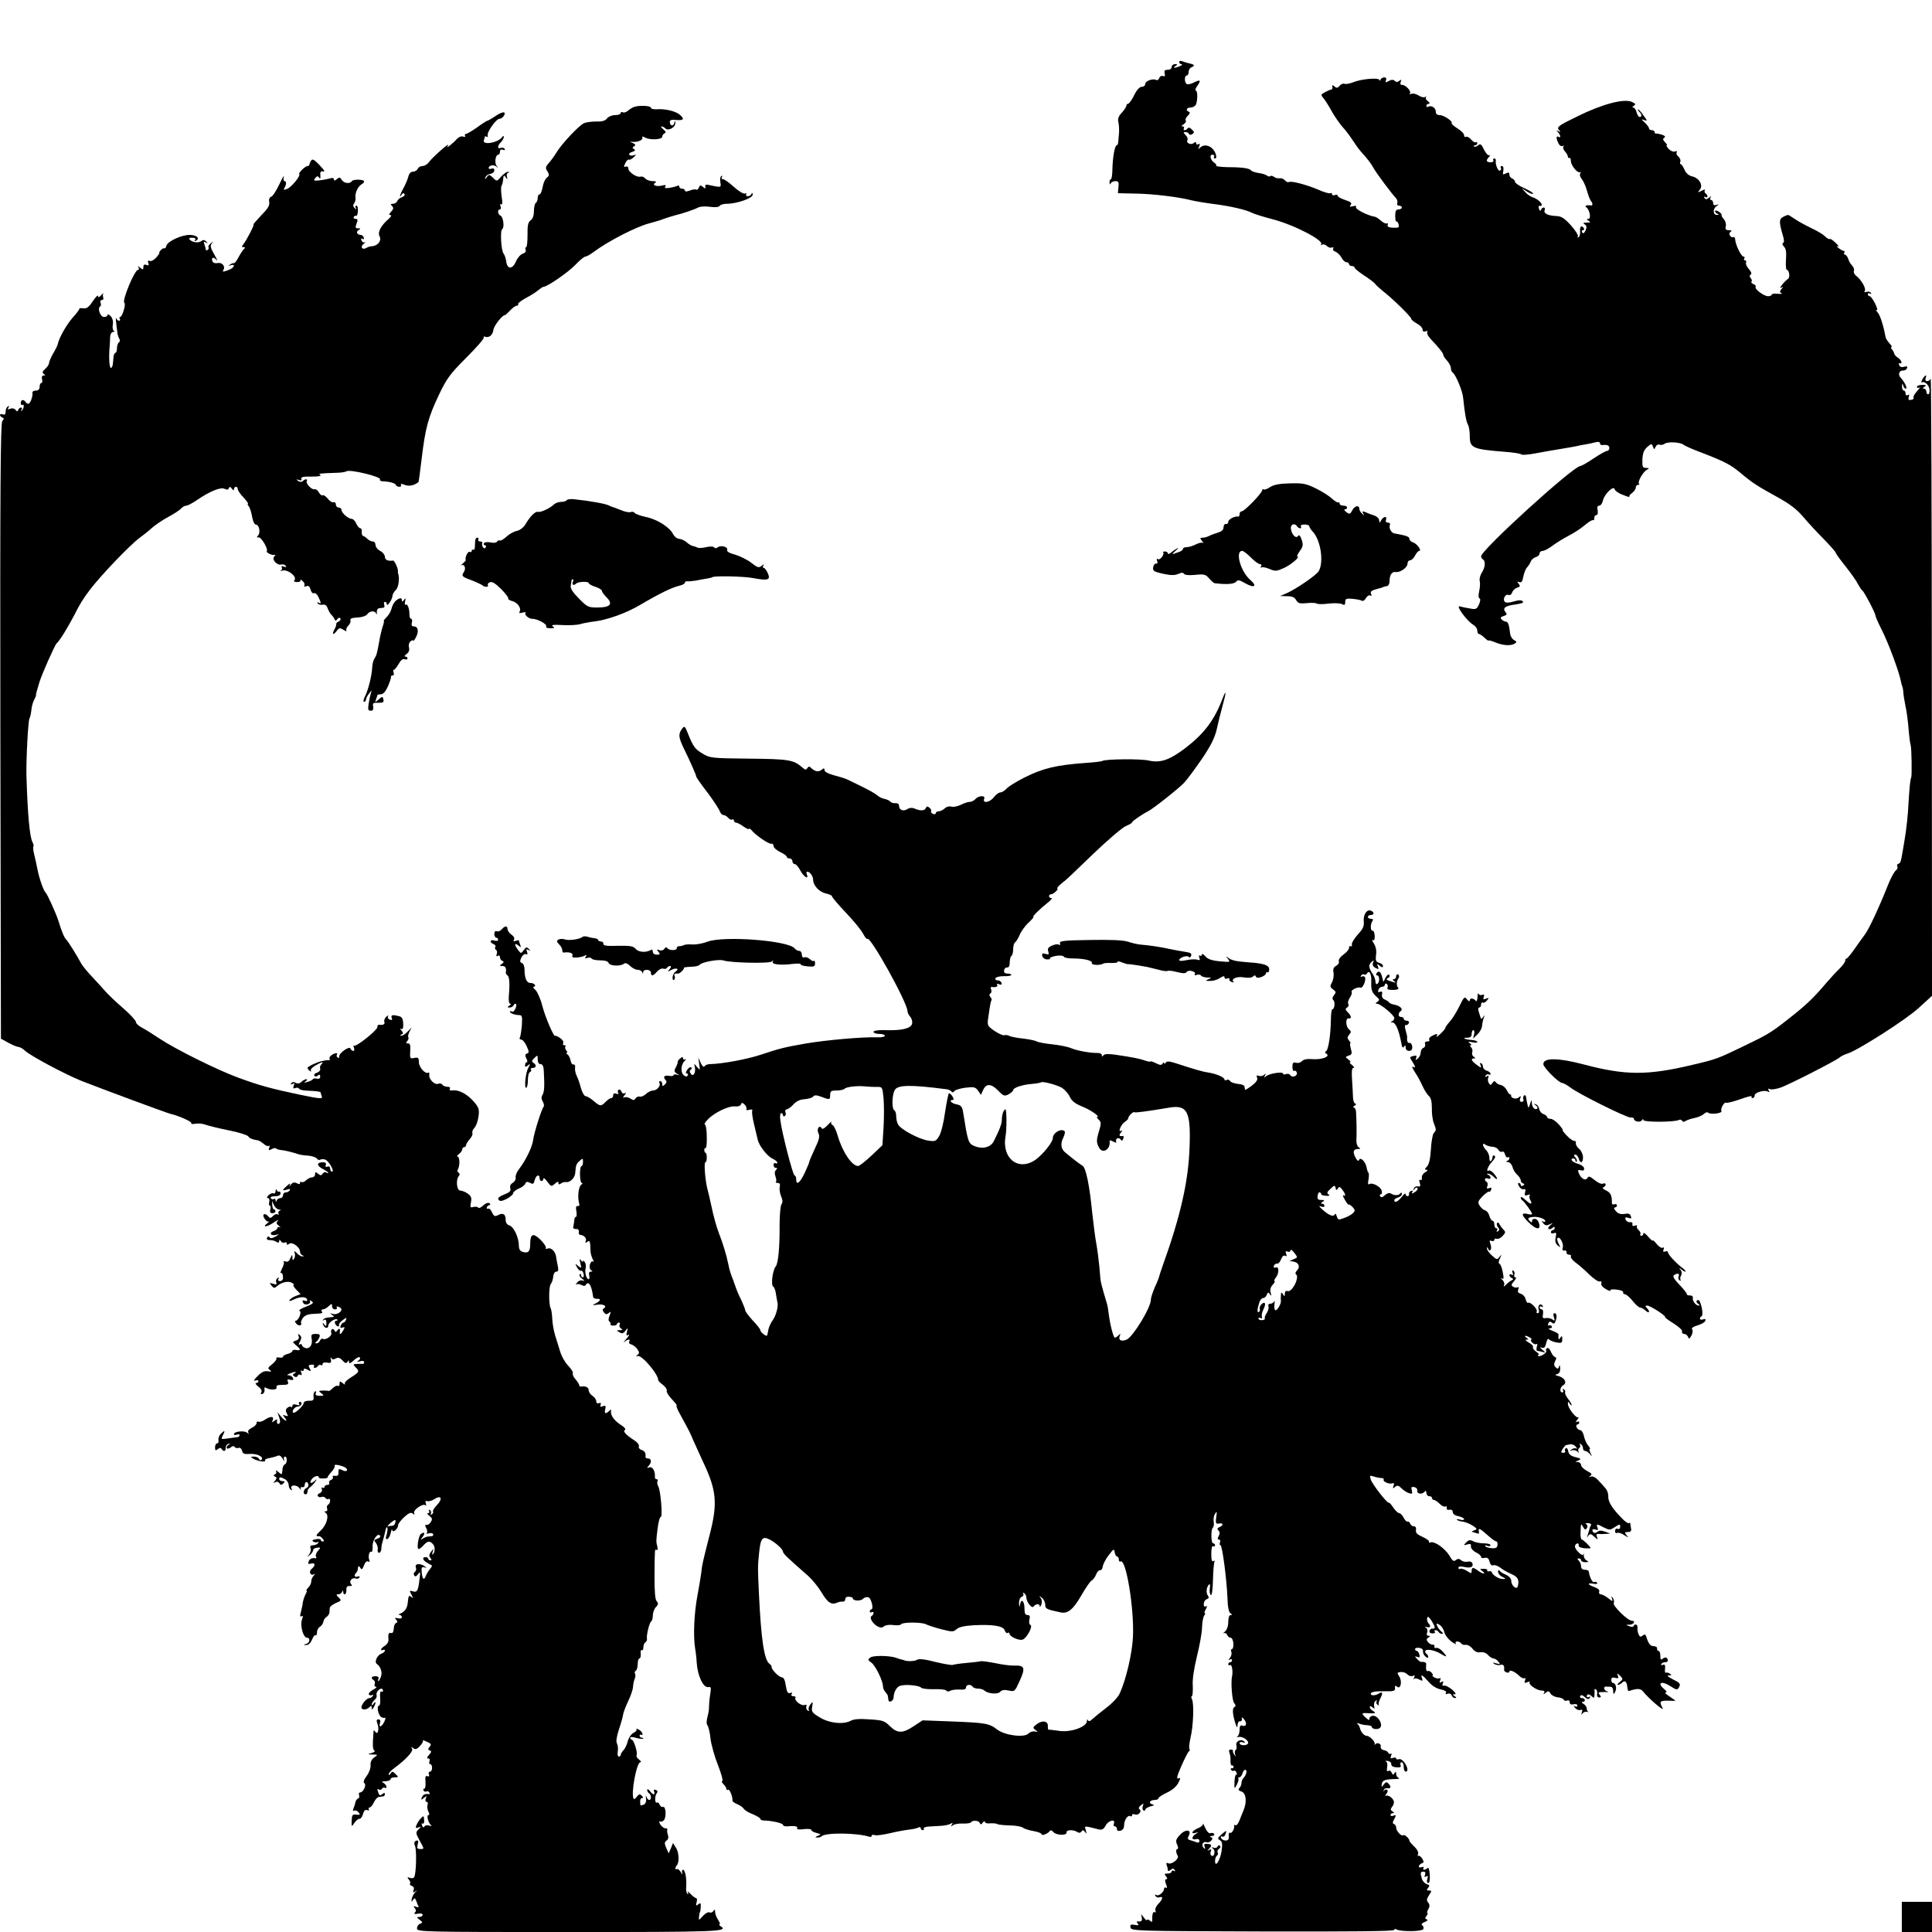 <?xml version="1.0" standalone="no"?>
<!DOCTYPE svg PUBLIC "-//W3C//DTD SVG 20010904//EN"
 "http://www.w3.org/TR/2001/REC-SVG-20010904/DTD/svg10.dtd">
<svg version="1.0" xmlns="http://www.w3.org/2000/svg"
 width="1024pt" height="1024pt" viewBox="0 0 1024 1024"
 preserveAspectRatio="xMidYMid meet">
<g transform="translate(0,1024) scale(0.1,-0.1)"
fill="#000000" stroke="none">
<path d="M6250 9911 c0 -6 6 -11 13 -12 6 0 3 -4 -8 -9 -27 -12 -43 -12 -25 0
13 8 12 10 -2 10 -10 0 -18 -7 -18 -15 0 -9 -9 -15 -21 -15 -16 0 -20 -5 -16
-19 3 -14 1 -18 -9 -14 -8 3 -17 -2 -20 -11 -3 -9 -10 -13 -16 -10 -16 10 -58
-5 -58 -21 0 -8 -8 -15 -18 -15 -12 0 -27 -16 -41 -45 -12 -25 -27 -45 -32
-45 -5 0 -9 -5 -9 -10 0 -6 -11 -23 -24 -37 -18 -19 -23 -33 -18 -52 3 -14 4
-39 3 -56 -2 -16 -3 -38 -4 -47 -1 -10 -4 -18 -8 -18 -10 0 -21 -59 -23 -123
0 -31 -4 -57 -8 -57 -5 0 -8 -8 -7 -17 0 -11 3 -13 6 -5 2 6 14 12 25 12 16 0
19 -6 16 -32 l-3 -32 90 -2 c93 -1 232 -18 297 -35 20 -5 73 -14 119 -20 88
-11 176 -31 207 -48 10 -5 57 -20 103 -32 115 -29 279 -114 261 -134 -4 -5 -2
-5 5 -2 6 4 17 1 25 -6 7 -8 19 -12 27 -9 8 3 11 0 7 -6 -3 -6 2 -13 12 -16
10 -4 25 -18 32 -31 7 -14 19 -25 27 -25 7 0 13 -4 13 -10 0 -5 7 -10 15 -10
8 0 15 -4 15 -9 0 -5 23 -23 50 -41 28 -18 54 -38 58 -44 4 -6 21 -22 37 -35
50 -38 155 -140 155 -151 0 -5 14 -16 30 -25 17 -9 30 -23 30 -31 0 -11 6 -14
16 -10 9 3 12 2 9 -5 -4 -6 5 -22 19 -37 41 -43 66 -74 66 -84 0 -5 9 -18 20
-30 11 -12 20 -30 20 -39 0 -10 4 -20 9 -23 16 -10 53 -98 56 -135 9 -86 16
-124 25 -141 6 -10 10 -37 10 -59 0 -66 13 -72 190 -86 41 -3 78 -9 82 -13 5
-5 41 -2 81 6 39 7 99 18 132 23 33 5 69 12 80 14 11 3 31 7 45 9 14 2 37 7
53 11 18 5 27 3 27 -4 0 -7 6 -11 13 -10 26 3 37 -2 37 -16 0 -8 -6 -15 -12
-15 -7 0 -39 -18 -72 -40 -32 -22 -64 -40 -70 -40 -37 -1 -526 -445 -526 -479
0 -5 5 -13 10 -16 15 -9 12 -43 -6 -70 -9 -14 -14 -34 -11 -45 3 -11 1 -35 -3
-54 -5 -21 -4 -36 2 -38 6 -2 4 -15 -3 -32 -12 -25 -16 -27 -48 -21 -20 3 -44
8 -54 11 -24 7 39 -79 71 -97 12 -7 22 -21 22 -31 0 -10 4 -18 8 -18 5 0 18
-9 30 -20 12 -12 22 -18 22 -15 0 3 16 -2 36 -10 41 -17 82 -19 103 -6 11 7
10 11 -5 19 -10 6 -19 21 -20 34 -5 45 -11 63 -22 63 -6 0 -16 5 -23 12 -8 8
-6 13 11 18 16 5 19 10 10 20 -18 22 -3 34 51 41 35 5 47 10 40 17 -7 7 -22 7
-48 -1 -22 -7 -41 -8 -47 -2 -13 13 2 43 19 37 8 -4 16 2 20 13 3 10 15 22 26
25 16 5 18 9 8 21 -9 12 -9 13 3 9 12 -5 17 3 22 29 4 19 12 41 19 48 7 7 16
21 20 31 4 11 16 21 27 24 11 3 20 12 20 19 0 8 7 14 16 14 9 0 33 13 53 28
20 15 57 38 84 52 26 13 65 38 86 56 21 18 41 30 45 27 3 -3 6 1 6 10 0 10 5
17 11 17 7 0 9 10 7 25 -4 17 -1 25 8 25 8 0 17 12 20 28 8 34 57 81 62 59 2
-8 21 -22 44 -30 22 -9 38 -14 34 -10 -3 3 3 12 14 20 11 8 20 21 20 29 0 8 5
14 12 14 6 0 9 3 5 6 -9 9 20 61 40 73 16 9 16 10 -3 11 -18 0 -20 6 -19 45 2
34 8 50 26 66 22 19 24 19 30 2 6 -17 7 -17 14 -1 4 9 13 14 21 11 8 -3 20 0
27 5 15 12 82 9 100 -5 7 -6 39 -20 72 -33 144 -55 175 -71 227 -114 64 -54
90 -71 190 -126 73 -40 109 -67 145 -109 26 -31 76 -85 111 -120 34 -35 62
-67 62 -71 0 -4 23 -36 51 -71 28 -35 58 -77 66 -94 9 -16 19 -32 24 -35 10
-7 69 -119 69 -132 0 -5 14 -37 31 -71 38 -74 94 -226 104 -277 1 -8 5 -22 8
-30 3 -8 5 -22 5 -30 0 -8 5 -40 11 -70 7 -30 14 -86 17 -125 3 -38 8 -77 11
-85 5 -14 7 -160 3 -170 -6 -12 -10 -61 -15 -145 -2 -49 -11 -133 -20 -185
-21 -126 -20 -123 -33 -128 -7 -2 -9 -9 -6 -14 4 -6 0 -16 -8 -22 -8 -6 -27
-40 -41 -76 -48 -121 -102 -236 -122 -262 -11 -15 -36 -49 -55 -77 -19 -27
-38 -50 -42 -51 -5 0 -8 -6 -8 -12 0 -7 -14 -26 -31 -43 -17 -16 -50 -52 -73
-79 -66 -78 -108 -118 -213 -199 -75 -59 -100 -74 -228 -135 -130 -63 -141
-67 -265 -96 -239 -57 -355 -56 -575 2 -136 36 -215 37 -215 2 0 -18 82 -100
100 -100 6 0 26 -11 43 -24 46 -35 298 -160 319 -159 10 1 18 -2 18 -7 0 -14
33 -21 42 -8 5 8 8 9 8 2 0 -13 168 -12 188 0 6 3 14 2 17 -4 4 -7 11 -7 18
-2 7 5 27 12 46 16 19 3 42 13 52 22 9 8 19 11 22 7 3 -5 22 -7 41 -5 20 2 33
8 30 13 -7 12 15 51 25 44 5 -2 38 6 75 19 36 13 64 20 60 15 -3 -5 0 -9 5 -9
6 0 11 6 11 14 0 16 53 31 71 20 8 -5 9 -3 4 6 -6 10 -4 12 7 7 9 -3 33 1 54
8 44 15 291 141 314 160 8 7 26 16 40 20 56 17 316 183 381 244 l69 63 -1
1642 c0 902 -3 1635 -6 1629 -2 -7 -11 -13 -19 -13 -8 0 -11 6 -8 15 9 23 -4
18 -17 -6 -6 -12 -7 -19 -2 -16 14 9 39 -16 40 -40 1 -13 -2 -23 -8 -23 -5 0
-9 7 -9 15 0 8 -6 15 -12 15 -9 0 -8 4 2 10 12 8 9 10 -12 10 -16 0 -28 -5
-28 -11 0 -5 6 -7 13 -3 6 4 2 -4 -11 -18 -13 -14 -22 -29 -20 -34 3 -9 -4
-14 -22 -14 -5 0 -6 7 -3 17 4 11 3 14 -5 9 -7 -4 -12 -1 -12 8 0 9 -4 16 -10
16 -5 0 -9 10 -9 23 1 16 2 18 6 5 2 -10 9 -18 14 -18 11 0 -7 37 -27 58 -16
16 -8 40 13 38 9 0 18 5 21 13 3 9 -1 11 -16 7 -13 -4 -22 -1 -26 9 -3 10 -2
13 4 10 6 -4 9 -1 8 7 -2 7 -11 18 -20 23 -9 6 -17 15 -18 20 -1 6 -6 16 -12
23 -6 6 -7 12 -3 12 5 0 0 9 -10 20 -11 12 -20 26 -21 33 -11 60 -28 115 -42
131 -9 11 -12 16 -5 13 6 -4 3 11 -8 33 -11 22 -24 40 -29 40 -6 0 -10 5 -10
11 0 5 5 7 12 3 7 -4 8 -3 4 4 -4 6 -14 8 -23 5 -11 -4 -14 -2 -9 5 8 13 -19
60 -46 80 -9 7 -15 19 -12 26 3 7 -1 20 -9 28 -8 8 -18 24 -21 36 -4 12 -12
22 -17 22 -6 0 -7 5 -4 10 3 6 2 10 -2 10 -5 0 -18 7 -29 16 -10 8 -12 12 -4
8 8 -3 4 5 -10 18 -14 14 -28 24 -32 21 -4 -2 -15 4 -26 15 -10 10 -40 28 -66
40 -27 13 -65 33 -85 46 -20 13 -38 25 -41 26 -3 2 -15 -2 -28 -9 -23 -12 -24
-26 -2 -101 7 -23 7 -36 0 -38 -5 -2 -3 -10 5 -19 11 -10 14 -30 11 -69 -2
-30 0 -54 4 -54 13 0 19 -40 7 -48 -19 -12 -54 -57 -37 -47 13 7 13 6 2 -7
-10 -13 -10 -17 0 -22 7 -3 -2 -5 -19 -3 -18 2 -33 0 -33 -5 0 -4 -8 -8 -19
-8 -22 0 -73 38 -66 50 3 4 -2 11 -11 14 -9 4 -14 9 -11 13 4 3 2 12 -4 19 -7
8 -7 14 0 19 7 4 3 14 -9 28 -11 12 -18 27 -16 34 3 7 1 13 -5 13 -6 0 -7 5
-4 10 3 6 2 10 -4 10 -12 0 -41 59 -44 88 0 11 -5 18 -10 15 -5 -3 -13 1 -18
8 -5 8 -3 17 4 21 8 5 4 8 -10 8 -16 0 -20 5 -16 20 3 12 -2 29 -11 39 -9 10
-14 20 -11 22 2 3 -5 10 -15 17 -11 7 -20 8 -20 3 0 -5 6 -12 13 -14 9 -4 9
-6 -1 -6 -22 -2 -26 29 -6 45 17 12 17 13 2 8 -12 -4 -18 -1 -18 10 0 9 -5 16
-11 16 -5 0 -7 6 -3 13 6 9 4 9 -8 -1 -13 -10 -18 -10 -24 -1 -4 8 -3 9 4 5 7
-4 12 -3 12 3 0 5 -5 13 -10 16 -6 4 -7 11 -4 17 4 5 -4 4 -17 -3 -22 -11 -23
-11 -10 5 20 23 -3 63 -40 71 -18 4 -33 17 -41 36 -7 16 -16 29 -20 29 -4 0
-5 6 -2 13 3 8 -2 20 -10 27 -9 7 -13 17 -9 23 4 6 0 8 -9 4 -9 -3 -24 3 -34
14 -9 10 -14 19 -10 19 4 0 0 7 -9 16 -12 13 -13 19 -4 24 8 5 4 10 -12 16
-13 4 -27 7 -31 6 -5 -1 -8 2 -8 8 0 5 -7 10 -15 10 -8 0 -15 4 -15 10 0 5
-10 19 -22 30 -20 19 -21 20 -4 14 19 -7 18 -5 -3 24 -12 18 -25 32 -29 32 -3
0 -1 -5 6 -12 15 -15 16 -28 2 -28 -5 0 -12 11 -16 25 -3 14 -11 25 -18 25 -6
0 -5 4 3 9 12 8 10 12 -10 21 -41 19 -158 -12 -287 -76 -101 -49 -112 -57
-100 -72 11 -13 11 -15 -2 -7 -12 6 -13 5 -2 -6 14 -16 16 -33 2 -24 -13 8
-13 -11 1 -36 5 -11 15 -16 21 -13 6 4 8 3 4 -4 -3 -6 1 -17 9 -25 8 -9 15
-21 15 -27 0 -6 3 -9 8 -7 4 3 8 -5 8 -18 2 -25 38 -67 50 -57 4 4 4 1 0 -6
-5 -8 -1 -21 7 -30 8 -9 21 -37 28 -62 7 -25 16 -49 21 -55 10 -11 11 -25 1
-24 -22 4 -37 -2 -26 -9 18 -12 28 -62 12 -62 -11 0 -11 -3 1 -10 12 -8 10
-10 -10 -10 -19 0 -22 -3 -11 -9 11 -7 12 -15 5 -32 -7 -15 -13 -19 -18 -11
-4 7 -2 12 4 12 6 0 8 5 5 10 -12 19 -23 10 -20 -15 1 -14 -2 -28 -8 -32 -6
-3 -7 -2 -4 4 4 5 -13 32 -37 59 -35 38 -50 48 -77 49 -46 2 -69 14 -62 31 3
8 1 14 -5 14 -6 0 -12 -5 -14 -12 -3 -8 -7 -6 -11 5 -3 9 -3 16 1 16 32 -5 2
34 -34 45 -12 4 -30 16 -40 28 l-19 21 28 -18 c15 -10 30 -15 33 -12 3 3 -17
16 -45 29 -28 12 -51 28 -51 34 0 7 -7 14 -15 18 -8 3 -15 12 -15 21 0 12 -4
13 -19 6 -16 -9 -17 -7 -13 14 2 15 0 25 -7 25 -7 0 -10 -4 -6 -9 3 -5 1 -12
-4 -15 -10 -7 -26 31 -23 52 2 6 -2 12 -8 12 -6 0 -8 -4 -5 -10 3 -5 -3 -10
-14 -10 -24 0 -27 10 -8 29 6 8 7 11 1 8 -6 -3 -18 10 -28 29 -14 30 -19 34
-32 24 -8 -7 -17 -10 -21 -6 -3 3 -1 6 5 6 7 0 12 5 12 11 0 5 -4 8 -8 5 -5
-3 -16 4 -25 15 -10 11 -22 17 -27 14 -6 -3 -10 0 -10 9 0 8 -16 24 -36 36
-19 12 -33 25 -30 27 9 9 -41 43 -63 43 -14 0 -21 6 -21 19 0 20 -25 35 -41
25 -5 -3 -9 0 -9 5 0 6 6 11 13 11 7 1 5 6 -5 14 -10 7 -14 17 -10 21 4 5 1 5
-5 1 -7 -4 -22 0 -34 8 -12 8 -29 12 -38 9 -9 -4 -13 -2 -8 2 9 11 -22 45 -41
45 -9 0 -12 6 -8 16 5 13 4 14 -7 6 -10 -8 -17 -8 -24 -1 -8 8 -17 8 -32 0
-17 -10 -20 -9 -15 4 4 9 0 15 -9 15 -8 0 -18 -6 -20 -12 -3 -7 -6 -8 -6 -2
-1 14 -96 6 -139 -12 -18 -7 -38 -11 -46 -8 -7 3 -19 -2 -26 -11 -10 -12 -16
-13 -27 -3 -11 9 -13 8 -11 -2 2 -8 -1 -14 -7 -15 -5 0 -20 -7 -33 -14 -21
-11 -22 -14 -9 -29 8 -9 28 -40 44 -69 15 -28 42 -66 58 -85 17 -18 40 -49 53
-69 12 -19 32 -47 44 -61 39 -43 56 -66 69 -90 13 -24 94 -133 117 -157 7 -7
11 -20 8 -27 -3 -8 1 -14 9 -14 8 0 15 -4 15 -10 0 -5 -8 -10 -17 -10 -14 0
-18 -8 -18 -34 0 -19 3 -32 6 -30 4 2 9 -5 12 -15 4 -17 0 -19 -29 -18 -23 1
-33 6 -29 15 3 7 1 11 -4 8 -5 -3 -19 3 -31 14 -13 11 -27 21 -32 21 -38 6
-108 41 -101 52 4 6 -2 8 -16 4 -17 -4 -20 -3 -12 7 8 10 1 16 -29 26 -22 7
-40 17 -40 23 0 5 -7 7 -15 3 -8 -3 -15 -1 -15 5 0 6 -4 8 -9 5 -5 -3 -33 5
-62 18 -63 27 -146 49 -158 41 -5 -2 -14 1 -20 9 -7 8 -20 13 -29 11 -9 -1
-23 2 -30 8 -7 5 -15 7 -19 4 -3 -4 -11 -3 -17 2 -6 5 -26 12 -45 14 -19 3
-37 9 -40 14 -8 11 -46 17 -123 17 -36 1 -64 4 -62 8 3 4 -2 10 -9 15 -21 13
-29 43 -11 43 8 0 12 -4 9 -10 -3 -5 -1 -10 5 -10 15 0 2 41 -19 57 -21 16
-44 16 -60 1 -10 -11 -11 -9 -5 6 5 13 4 17 -4 12 -7 -4 -12 -2 -12 5 0 8 -4
8 -13 1 -15 -13 -43 1 -33 16 3 6 -1 18 -10 26 -13 14 -13 16 -1 16 9 0 17 -4
19 -10 2 -5 9 -6 17 -1 12 8 12 12 -2 25 -10 10 -18 12 -22 6 -3 -5 -11 -10
-16 -10 -6 0 -7 5 -4 10 3 6 0 10 -7 10 -8 0 -6 5 5 11 9 6 15 14 12 20 -4 5
1 17 11 26 11 11 13 18 5 21 -18 6 -12 22 8 22 11 0 23 6 28 13 11 17 12 77 1
77 -5 0 -2 10 6 22 23 33 20 38 -14 22 -16 -9 -34 -13 -40 -9 -13 8 -13 45 0
45 6 0 10 9 10 19 0 10 7 22 16 25 19 7 15 15 -12 20 -11 3 -27 7 -36 11 -11
4 -18 3 -18 -4z"/>
<path d="M3360 9673 c-8 -3 -23 -12 -32 -20 -9 -8 -22 -12 -27 -8 -6 3 -11 1
-11 -4 0 -6 -13 -11 -29 -11 -17 0 -36 -8 -43 -17 -9 -13 -26 -18 -58 -17 -25
0 -54 -4 -65 -9 -28 -14 -111 -102 -143 -151 -14 -23 -34 -51 -45 -62 -16 -19
-17 -25 -5 -43 10 -17 10 -22 -4 -33 -9 -7 -19 -30 -22 -50 -4 -21 -11 -38
-16 -38 -6 0 -10 -9 -10 -19 0 -11 -4 -23 -10 -26 -5 -3 -10 -23 -10 -43 0
-24 -6 -42 -18 -50 -13 -10 -17 -27 -16 -77 0 -36 -3 -65 -7 -65 -5 0 -6 -6
-3 -14 3 -9 -3 -17 -16 -21 -12 -4 -28 -23 -36 -42 -18 -42 -46 -41 -51 2 -2
16 -9 35 -14 41 -13 16 -19 123 -7 130 13 8 5 66 -9 71 -15 6 -18 33 -3 33 5
0 6 7 3 17 -4 10 -2 14 4 10 6 -4 7 10 2 41 -4 26 -4 52 -1 57 4 6 7 18 8 28
3 30 4 32 15 17 9 -13 10 -13 6 2 -3 9 -1 19 6 22 9 3 8 5 -1 5 -7 1 -23 -11
-36 -25 -22 -26 -23 -26 -41 -8 -21 21 -24 21 -37 2 -8 -10 -9 -10 -5 2 2 8
13 16 25 18 12 2 22 10 22 19 0 9 -6 13 -15 9 -8 -3 -15 -1 -15 3 0 15 27 20
41 8 11 -10 11 -9 1 4 -12 16 -6 59 9 59 5 0 9 7 9 16 0 10 5 14 16 10 9 -3
12 -2 9 5 -4 6 -13 8 -21 5 -19 -7 -18 12 1 30 8 9 15 21 15 27 0 9 -2 9 -8 1
-21 -31 -109 -46 -97 -16 3 8 5 16 5 18 0 3 4 2 10 -1 5 -3 7 0 5 7 -6 16 44
87 61 88 17 0 37 27 26 34 -5 3 -26 -5 -46 -19 -20 -14 -40 -25 -43 -25 -3 0
-28 -16 -54 -35 -27 -19 -54 -35 -60 -35 -5 0 -7 -4 -4 -10 3 -6 -1 -7 -10 -4
-9 4 -23 -2 -33 -12 -9 -11 -26 -26 -36 -34 -18 -13 -19 -13 -11 0 12 20 -85
-65 -102 -90 -8 -11 -23 -20 -34 -20 -11 0 -22 -7 -25 -15 -4 -8 -15 -15 -25
-15 -12 0 -21 -10 -25 -27 -4 -16 -16 -43 -26 -61 -18 -32 -25 -59 -9 -33 5 8
11 9 15 3 3 -6 -2 -13 -13 -17 -11 -3 -22 -12 -25 -20 -3 -8 -13 -15 -23 -15
-13 0 -14 -3 -5 -12 9 -9 8 -16 -5 -30 -12 -13 -13 -18 -3 -18 7 0 3 -9 -11
-21 -41 -36 -59 -70 -47 -92 12 -22 -9 -49 -39 -52 -10 0 -24 -4 -31 -9 -21
-13 -35 5 -15 21 10 8 13 12 7 9 -7 -3 -15 1 -18 10 -4 9 -2 13 5 8 7 -4 10
-1 7 7 -3 8 -10 14 -16 14 -19 0 -27 16 -12 25 13 8 12 10 -2 10 -15 0 -16 4
-8 25 8 20 6 25 -6 25 -8 0 -12 5 -9 10 4 6 9 8 13 6 4 -2 8 9 9 25 1 16 -2
29 -8 29 -6 0 -7 -6 -3 -12 5 -10 4 -10 -6 -1 -9 9 -10 16 -3 25 6 7 9 22 7
32 -3 23 13 57 32 69 8 4 14 11 14 15 0 12 -58 13 -65 2 -10 -16 -43 -12 -54
7 -8 14 -12 15 -25 4 -12 -10 -16 -10 -16 -2 0 8 -8 10 -22 5 -12 -3 -37 -8
-56 -10 -29 -3 -32 -1 -21 12 10 12 14 12 21 2 5 -9 7 -5 6 12 -2 16 2 24 10
22 18 -3 15 1 -19 38 -25 25 -33 29 -40 19 -5 -8 -9 -17 -9 -21 0 -5 -5 -8
-10 -8 -12 0 -50 -37 -44 -43 9 -8 -42 -70 -64 -78 -17 -7 -21 -6 -15 4 12 19
12 37 1 37 -5 0 -7 10 -4 23 3 12 -7 -5 -23 -39 -16 -34 -35 -64 -44 -67 -9
-3 -13 -14 -10 -29 3 -17 -8 -35 -43 -70 -25 -27 -44 -48 -40 -48 6 0 -38 -85
-55 -106 -9 -11 -8 -14 2 -14 9 0 10 -3 4 -8 -6 -4 -19 -24 -30 -44 -10 -20
-22 -35 -25 -33 -3 2 -12 -1 -20 -7 -12 -8 -12 -9 2 -4 28 9 21 -13 -8 -24
-31 -12 -37 -12 -30 -1 12 19 -6 41 -29 37 -14 -3 -26 1 -29 9 -8 21 6 26 21
7 8 -9 3 4 -11 29 -21 36 -23 48 -13 59 10 12 9 12 -5 1 -10 -7 -16 -17 -13
-21 3 -5 1 -11 -5 -15 -5 -3 -10 -2 -10 4 0 5 -3 17 -7 27 -5 13 -3 15 8 9 11
-6 12 -5 2 5 -9 9 -16 10 -25 3 -15 -12 -46 -9 -61 6 -8 8 -4 11 12 11 14 0
20 -4 15 -12 -4 -7 -3 -8 5 -4 21 13 6 29 -30 31 -43 2 -120 -33 -127 -57 -2
-10 -7 -16 -11 -14 -3 2 -12 -2 -19 -10 -7 -8 -10 -14 -7 -14 2 0 -5 -11 -16
-24 -12 -14 -28 -22 -35 -19 -10 4 -12 0 -8 -11 5 -12 2 -15 -10 -10 -11 4
-16 1 -16 -11 0 -15 -2 -16 -17 -4 -11 10 -14 10 -9 2 4 -7 3 -13 -2 -13 -19
0 -87 -166 -73 -175 10 -6 -11 -75 -22 -75 -5 0 -5 -4 -2 -10 3 -5 2 -10 -4
-10 -5 0 -12 6 -15 13 -4 10 -2 -15 7 -83 2 -8 6 -20 10 -27 4 -6 3 -14 -3
-18 -5 -3 -10 -17 -10 -31 0 -13 -4 -24 -8 -24 -4 0 -9 -9 -10 -20 -1 -11 -3
-29 -4 -40 -1 -11 -6 -20 -10 -20 -8 0 -12 52 -7 110 1 19 3 45 3 58 1 12 8
22 16 23 8 0 10 3 4 5 -6 2 -9 18 -6 34 3 18 -2 35 -12 45 -9 9 -16 12 -16 6
0 -6 -8 -11 -19 -11 -19 0 -36 46 -20 56 4 2 6 11 2 19 -3 8 0 15 7 15 7 0 10
6 7 14 -3 7 -2 18 1 22 4 5 -1 1 -10 -9 -13 -14 -18 -15 -18 -6 0 8 -12 -4
-28 -27 -20 -31 -32 -40 -49 -38 -13 2 -23 1 -23 -4 0 -4 -16 -25 -36 -47 -31
-35 -73 -109 -78 -140 -1 -6 -12 -28 -24 -48 -12 -21 -22 -44 -22 -51 0 -7 -9
-21 -20 -31 -16 -14 -17 -20 -8 -27 10 -6 10 -8 -1 -8 -8 0 -11 -7 -8 -20 3
-11 1 -20 -4 -20 -5 0 -9 -9 -9 -20 0 -13 -7 -20 -20 -20 -12 0 -20 -6 -18
-12 3 -19 -12 -58 -22 -58 -5 0 -12 5 -15 10 -9 15 -25 12 -25 -6 0 -8 4 -13
9 -10 11 7 8 -21 -4 -31 -4 -4 -5 -2 -1 5 4 6 3 12 -3 12 -5 0 -12 -6 -14 -12
-4 -10 -7 -10 -15 0 -5 7 -16 10 -27 6 -14 -6 -16 -4 -10 6 5 9 4 11 -3 6 -7
-4 -12 -16 -12 -28 0 -14 -5 -18 -15 -14 -8 3 -15 1 -15 -3 0 -5 6 -11 13 -14
9 -3 9 -7 -1 -19 -9 -12 -12 -351 -10 -1644 l3 -1629 40 -22 c22 -12 46 -22
54 -22 8 -1 24 -10 35 -21 30 -27 207 -122 296 -158 106 -42 457 -172 475
-176 36 -7 113 -41 109 -48 -3 -5 6 -7 21 -4 15 3 38 1 51 -4 13 -5 68 -19
122 -30 53 -10 101 -25 107 -32 9 -12 21 -17 52 -22 7 -1 20 -10 31 -19 10 -9
22 -14 27 -10 4 5 5 0 2 -10 -5 -14 -3 -16 12 -8 10 6 21 8 24 4 4 -3 14 -7
24 -8 19 -1 68 -13 93 -22 8 -3 33 -7 54 -8 21 -2 42 -9 46 -16 4 -6 12 -9 18
-5 6 3 18 3 26 0 20 -8 51 -64 36 -64 -5 0 -10 7 -10 16 0 10 -6 14 -14 11
-10 -4 -13 -1 -9 9 3 9 -2 14 -15 14 -34 0 -35 -18 -2 -35 16 -8 30 -18 30
-21 0 -3 -5 -2 -11 2 -6 3 -15 1 -19 -7 -7 -10 -11 -10 -24 0 -13 11 -16 11
-16 -3 0 -9 -7 -16 -16 -16 -8 0 -22 -7 -31 -15 -8 -8 -19 -13 -24 -10 -5 4
-9 1 -9 -5 0 -7 -5 -8 -17 -1 -12 6 -21 5 -31 -7 -9 -12 -11 -12 -6 -2 5 10 0
9 -14 -4 -28 -24 -28 -29 -1 -21 15 5 19 4 15 -4 -4 -6 -14 -11 -22 -11 -8 0
-14 -7 -14 -15 0 -8 -6 -15 -14 -15 -8 0 -17 -6 -19 -12 -4 -10 -6 -10 -6 0
-1 7 -5 11 -10 7 -5 -3 -12 -1 -16 5 -4 6 6 10 23 10 18 0 29 5 29 15 0 8 -4
12 -8 9 -4 -2 -10 2 -12 8 -3 8 -6 6 -6 -5 -1 -10 -6 -15 -11 -12 -6 3 -17 -1
-26 -9 -10 -10 -11 -16 -4 -16 7 0 10 -8 7 -20 -3 -11 -1 -20 3 -20 4 0 6 -9
3 -20 -4 -14 0 -20 11 -20 9 0 16 5 16 10 0 6 -4 10 -8 10 -4 0 -8 10 -9 22
l-1 23 10 -22 c6 -13 18 -23 27 -24 10 0 12 -2 3 -6 -6 -2 -9 -10 -6 -15 4 -6
2 -8 -4 -4 -6 3 -17 0 -25 -9 -13 -13 -17 -13 -27 0 -7 8 -16 12 -21 9 -12 -7
13 -44 26 -38 5 3 1 -2 -9 -10 -30 -24 1 -19 37 6 18 12 27 15 20 8 -10 -11
-9 -16 5 -27 9 -8 11 -12 5 -8 -7 3 -13 2 -13 -4 0 -5 -9 -13 -20 -16 -27 -9
-14 -27 13 -20 19 5 19 4 -3 -9 -16 -9 -27 -11 -31 -4 -4 7 -9 6 -13 -1 -4 -6
-1 -12 6 -13 7 0 18 -2 23 -2 6 -1 16 -5 22 -9 8 -5 13 -3 13 5 0 10 2 10 9
-1 5 -7 14 -10 20 -7 6 4 11 2 11 -5 0 -8 4 -8 13 -1 15 12 57 -18 57 -41 0
-9 6 -18 13 -20 8 -4 9 -6 0 -6 -6 -1 -20 7 -29 17 -15 14 -17 14 -12 1 3 -9
2 -22 -3 -30 -7 -11 -9 -10 -9 6 -1 18 -2 17 -11 -4 -6 -15 -14 -21 -25 -17
-8 3 -13 2 -10 -2 3 -5 -1 -20 -9 -35 -7 -15 -11 -26 -7 -24 8 2 12 -7 12 -28
0 -8 -7 -15 -16 -15 -9 0 -12 5 -8 12 5 7 3 8 -5 4 -7 -5 -10 -15 -7 -23 5
-11 1 -13 -16 -7 -20 6 -21 5 -9 -10 12 -14 16 -15 30 -2 24 21 59 28 78 17
10 -6 14 -11 9 -11 -5 0 1 -11 14 -25 l23 -24 -26 -10 c-14 -5 -28 -15 -32
-21 -5 -8 3 -7 21 2 36 17 66 17 72 0 2 -7 -2 -10 -12 -6 -12 4 -15 2 -10 -9
3 -9 13 -13 25 -10 10 3 16 10 12 16 -3 6 -1 7 5 3 18 -11 15 -15 -30 -33 -23
-9 -37 -18 -30 -21 13 -4 -5 -52 -21 -52 -5 0 -4 -7 3 -15 7 -8 17 -12 22 -9
5 3 7 8 4 11 -3 3 1 15 9 27 10 14 27 21 53 22 54 3 54 3 47 14 -3 6 -1 10 6
10 7 0 21 7 31 17 17 15 18 15 18 0 0 -10 7 -17 16 -17 8 0 12 4 9 10 -3 6 1
7 9 4 9 -3 16 -10 16 -14 0 -15 -28 -30 -46 -24 -16 5 -16 4 -4 -5 13 -9 13
-11 -2 -12 -32 -3 -36 -4 -45 -13 -5 -5 -3 -6 5 -2 8 5 12 0 12 -16 0 -19 -2
-20 -11 -8 -9 12 -10 12 -7 1 6 -21 28 -26 28 -7 0 16 38 42 48 32 3 -3 0 -6
-6 -6 -6 0 -9 -7 -6 -15 4 -8 10 -15 16 -15 5 0 7 3 5 7 -3 5 6 16 19 26 19
14 23 15 18 2 -3 -8 -10 -15 -14 -15 -4 0 -11 -7 -14 -16 -4 -12 -2 -15 9 -10
13 4 14 2 5 -14 -11 -20 -21 -27 -19 -12 3 20 -2 25 -12 12 -8 -11 -12 -12
-16 -2 -7 17 -23 5 -17 -13 6 -15 -31 -40 -45 -31 -5 3 -11 -1 -15 -9 -3 -8
-11 -15 -18 -15 -9 0 -9 3 -2 8 6 4 13 15 17 24 5 14 1 18 -19 18 -23 0 -26
-4 -22 -25 7 -32 -12 -58 -35 -49 -9 3 -17 10 -17 16 0 5 -5 6 -11 2 -7 -4 -7
1 1 16 9 17 9 25 -1 34 -9 8 -11 7 -6 -6 4 -11 -1 -19 -14 -23 -20 -7 -20 -7
0 -25 26 -22 27 -30 1 -25 -11 2 -20 0 -20 -5 0 -5 -11 -12 -25 -16 -14 -3
-25 -10 -25 -15 0 -4 -9 -6 -20 -4 -11 2 -18 0 -15 -5 3 -4 -7 -18 -22 -30
-23 -18 -25 -23 -13 -31 12 -8 9 -10 -10 -7 -19 3 -34 -4 -55 -26 -19 -18 -23
-27 -12 -23 9 3 17 2 17 -3 0 -6 -6 -10 -12 -10 -7 0 -2 -9 11 -19 15 -11 21
-23 16 -31 -5 -8 -3 -11 6 -8 8 3 13 13 11 23 -2 11 1 15 9 9 22 -13 60 -11
55 3 -4 9 5 13 30 13 29 0 35 3 30 16 -5 13 -2 15 13 11 14 -3 18 -1 14 9 -3
8 -13 14 -22 15 -12 0 -12 2 4 9 26 11 44 12 26 1 -11 -7 -11 -10 0 -17 7 -4
14 -3 17 4 2 7 9 9 15 5 7 -4 8 0 4 11 -4 10 -3 15 3 11 6 -3 10 -1 10 5 0 8
6 8 21 0 18 -10 19 -9 11 7 -9 15 -7 19 9 20 11 1 17 -2 14 -8 -4 -5 -2 -9 4
-9 5 0 13 5 16 10 4 6 11 8 16 5 5 -4 9 -1 9 6 0 7 10 9 24 7 19 -4 23 -1 20
16 -3 12 -2 15 2 9 4 -9 11 -10 24 -3 13 7 22 4 36 -11 13 -15 19 -16 26 -7 6
10 8 10 8 -1 0 -10 8 -7 25 9 14 13 28 20 32 16 4 -4 1 -12 -7 -17 -11 -8 -10
-9 8 -4 13 4 22 2 22 -4 0 -6 -3 -10 -7 -10 -5 1 -18 1 -31 0 -21 -1 -22 -2
-8 -17 23 -22 21 -26 -23 -54 -22 -13 -37 -29 -33 -34 3 -6 -2 -5 -11 3 -15
12 -17 11 -17 -3 0 -10 -4 -15 -9 -11 -5 3 -17 -3 -27 -12 -10 -10 -19 -17
-21 -15 -2 1 -15 2 -30 2 -26 -1 -26 -2 -10 -14 16 -12 15 -14 -8 -14 -19 0
-25 5 -21 15 3 8 1 11 -5 8 -5 -4 -9 -16 -7 -28 2 -18 -2 -22 -24 -21 -16 0
-28 -5 -28 -11 0 -15 -48 -60 -56 -52 -9 9 9 32 25 32 8 0 16 6 19 13 2 6 -1
12 -8 12 -6 0 -8 -5 -4 -11 4 -8 0 -9 -15 -4 -14 4 -21 2 -21 -6 0 -7 -3 -9
-7 -6 -3 4 -12 2 -19 -4 -10 -8 -11 -16 -4 -30 9 -15 8 -17 -7 -12 -16 6 -16
5 -4 -10 20 -26 2 -20 -20 6 l-19 22 10 -27 c6 -18 6 -29 0 -33 -10 -6 -14 2
-11 19 1 5 -5 3 -14 -4 -13 -11 -15 -10 -9 4 8 21 -14 21 -44 0 -12 -8 -27
-12 -32 -9 -6 3 -10 0 -10 -8 0 -7 -12 -19 -26 -25 -16 -8 -22 -17 -18 -25 6
-9 5 -9 -7 0 -15 12 -69 6 -69 -8 0 -5 7 -6 15 -3 8 4 15 2 15 -3 0 -5 -6 -10
-12 -10 -7 -1 -30 -4 -51 -7 -34 -5 -36 -4 -27 14 15 28 12 32 -8 12 -10 -9
-16 -25 -14 -34 2 -10 -1 -18 -7 -18 -6 0 -11 -10 -11 -21 0 -17 3 -19 14 -10
10 8 16 9 21 1 10 -16 23 -12 21 6 0 9 6 19 14 21 13 4 13 3 0 -6 -8 -5 -11
-13 -7 -17 3 -4 13 -1 21 5 9 8 16 8 20 2 4 -6 13 -8 20 -5 8 3 16 -3 19 -15
4 -16 12 -19 41 -17 38 3 77 -16 62 -31 -5 -4 -11 -2 -13 5 -3 6 -14 12 -26
12 -21 -1 -21 -1 -3 -12 24 -13 68 -20 61 -8 -3 4 8 10 23 12 15 3 34 8 43 12
10 5 19 -1 28 -16 6 -13 9 -15 7 -6 -3 10 -1 18 4 18 14 0 13 -37 -1 -42 -6
-2 -12 -16 -12 -30 -2 -25 -3 -26 -21 -10 -11 9 -16 12 -13 5 4 -6 1 -14 -5
-17 -10 -5 -10 -7 0 -12 10 -5 10 -9 0 -22 -11 -13 -11 -14 1 -8 8 5 16 3 22
-5 6 -11 11 -11 21 -1 9 9 9 12 -5 12 -9 0 -17 5 -17 10 0 13 6 13 31 0 10 -6
19 -19 19 -30 0 -10 5 -22 12 -26 7 -4 8 -3 4 5 -13 20 24 25 40 5 9 -11 13
-13 9 -6 -4 7 -1 11 6 10 7 -2 13 2 14 9 0 19 12 25 19 8 3 -9 -1 -18 -9 -21
-17 -7 -21 -34 -5 -34 6 0 10 7 10 15 0 7 6 18 13 22 6 4 19 17 27 28 11 16
11 17 0 8 -21 -19 -32 -16 -19 5 11 18 39 26 39 11 0 -4 11 -6 24 -5 13 0 24
3 23 6 -1 3 8 16 20 29 12 13 20 28 17 33 -7 11 47 -1 60 -13 15 -14 -1 -22
-21 -10 -17 8 -19 6 -19 -12 1 -16 -4 -21 -18 -19 -10 2 -15 -1 -12 -6 3 -6
-1 -13 -10 -16 -8 -3 -12 -10 -9 -16 3 -5 -1 -10 -9 -10 -9 0 -16 -5 -16 -11
0 -5 -4 -7 -10 -4 -5 3 -7 0 -4 -8 3 -8 -2 -17 -11 -21 -9 -3 -14 -10 -10 -15
3 -6 12 -8 19 -5 8 3 17 0 21 -5 3 -6 11 -9 16 -6 5 4 9 -1 9 -9 0 -8 -5 -18
-11 -21 -6 -4 -8 -13 -5 -21 3 -8 0 -14 -7 -14 -9 0 -9 -2 -1 -8 20 -13 6 -63
-25 -93 -28 -26 -30 -33 -9 -31 3 1 12 -5 18 -13 9 -11 9 -15 1 -15 -6 0 -11
4 -11 9 0 4 -12 6 -26 3 -18 -3 -22 -7 -13 -13 7 -4 17 -5 23 -2 5 3 6 1 2 -5
-4 -7 -16 -12 -26 -12 -13 0 -18 -5 -14 -15 4 -8 0 -23 -7 -33 -13 -15 -12
-16 4 -3 9 7 17 19 17 25 0 7 9 12 21 13 20 2 20 1 4 -17 -9 -10 -14 -24 -10
-30 3 -6 3 -10 -2 -9 -19 3 -31 -2 -37 -17 -5 -13 -2 -15 14 -11 22 6 23 -12
1 -29 -16 -13 -5 -38 12 -28 8 5 8 3 0 -7 -7 -7 -13 -21 -13 -30 0 -10 -7 -25
-16 -33 -8 -9 -13 -16 -9 -16 3 0 1 -10 -6 -21 -6 -12 -12 -31 -14 -43 -1 -11
-6 -34 -10 -50 -6 -21 -5 -27 4 -22 8 5 8 0 2 -17 -12 -30 6 -97 26 -97 19 0
16 -28 -4 -33 -17 -4 -17 -5 0 -6 11 -1 23 10 31 29 7 17 15 27 19 23 4 -3 7
3 7 15 0 11 7 25 16 30 8 5 16 16 18 26 1 10 9 22 17 26 7 5 14 15 15 22 0 7
2 19 2 26 1 7 16 19 33 26 29 12 30 14 14 29 -14 14 -14 17 -2 17 9 0 18 6 20
13 4 9 6 9 6 0 2 -23 18 -14 17 10 -1 15 4 22 17 21 13 -1 15 1 8 10 -13 15 5
37 24 30 7 -3 16 -1 20 5 3 7 0 8 -9 5 -17 -6 -22 7 -8 20 4 4 8 12 8 17 3 22
5 23 14 9 7 -11 11 -9 19 13 7 18 15 25 23 21 8 -5 9 -2 5 9 -7 19 1 49 12 42
4 -2 7 11 6 30 -1 34 28 74 40 55 3 -5 -4 -12 -15 -15 -18 -6 -19 -9 -8 -22 7
-9 12 -24 10 -35 -2 -10 2 -18 7 -18 6 0 12 9 12 20 1 11 2 23 4 28 1 4 5 19
9 33 4 14 8 33 10 42 1 9 14 25 28 37 24 18 26 18 24 3 -2 -10 -8 -19 -14 -19
-7 -1 -17 -2 -24 -3 -6 0 -9 -4 -6 -7 4 -3 2 -19 -2 -35 -7 -22 -6 -29 3 -26
7 2 15 17 18 33 4 16 7 23 8 15 1 -18 31 5 31 25 0 8 15 27 32 43 24 22 36 27
46 19 9 -8 11 -7 7 3 -6 16 47 53 60 41 5 -4 5 1 2 10 -4 12 -2 15 8 12 7 -3
25 2 38 11 36 23 45 1 13 -32 -14 -14 -23 -29 -21 -34 3 -4 0 -11 -6 -15 -7
-4 -9 -3 -5 4 3 6 1 14 -5 18 -8 4 -9 3 -5 -4 4 -7 2 -12 -5 -12 -7 0 -4 -6 7
-14 15 -12 17 -18 7 -33 -6 -10 -16 -17 -22 -15 -9 2 -9 -3 -2 -17 6 -10 7
-22 3 -26 -4 -5 1 -5 10 -2 10 3 20 2 23 -3 4 -6 0 -11 -7 -12 -7 0 -17 -2
-23 -2 -5 -1 -17 -6 -25 -11 -13 -8 -13 -7 -1 8 16 20 12 30 -7 18 -14 -8 -25
-81 -13 -81 5 0 16 9 26 20 21 23 32 25 49 7 13 -13 13 -44 0 -55 -4 -4 -4 2
-1 13 7 20 7 20 -8 1 -11 -14 -12 -23 -4 -33 8 -9 8 -13 0 -13 -6 0 -11 4 -11
8 0 5 -7 9 -15 9 -20 0 -14 -18 11 -31 10 -6 21 -12 23 -13 2 -2 -3 -11 -11
-20 -8 -10 -18 -27 -22 -37 -9 -25 -18 -14 -21 23 -2 23 1 28 14 24 14 -4 14
-3 1 6 -24 17 -53 14 -46 -6 4 -9 1 -20 -5 -24 -6 -4 -8 -12 -4 -18 5 -9 11
-7 21 6 12 16 13 13 8 -22 -7 -65 -13 -77 -36 -69 -18 5 -19 4 -7 -18 10 -20
10 -21 -2 -11 -12 9 -14 5 -17 -24 -2 -35 -15 -55 -42 -66 -9 -3 -10 -6 -2 -6
6 -1 12 -6 12 -12 0 -7 -9 -9 -21 -6 -16 4 -18 3 -9 -8 8 -9 8 -14 -1 -17 -6
-2 -12 -16 -12 -31 -1 -17 -7 -25 -14 -22 -13 4 -17 -6 -14 -37 1 -9 -7 -23
-18 -30 -12 -7 -21 -16 -21 -21 0 -4 5 -5 10 -2 6 3 10 2 10 -4 0 -5 -9 -12
-19 -16 -22 -7 -38 -44 -24 -54 20 -12 31 -46 22 -68 -5 -13 -11 -23 -13 -23
-3 0 -3 6 0 13 3 8 -3 13 -16 13 -22 0 -26 -11 -9 -21 6 -4 8 -13 5 -21 -3 -8
0 -14 7 -14 7 -1 -1 -8 -16 -16 -15 -8 -25 -19 -22 -25 4 -5 11 -6 17 -3 7 4
8 2 4 -4 -4 -7 -12 -12 -17 -12 -13 0 -33 -20 -42 -42 -8 -21 22 -25 41 -6 9
9 12 9 12 -3 0 -12 2 -12 10 1 5 8 10 20 10 25 0 6 -5 3 -10 -5 -5 -8 -10 -10
-10 -4 0 6 7 17 15 24 9 7 14 19 11 25 -5 13 12 35 26 35 4 0 8 -5 8 -11 0 -5
-4 -8 -9 -4 -6 3 -8 -12 -6 -35 2 -22 -1 -40 -6 -40 -14 0 -5 -50 11 -60 8 -5
17 -7 21 -4 4 2 2 -7 -4 -21 -14 -29 -31 -34 -23 -7 4 12 1 19 -8 19 -11 0
-12 -6 -5 -24 10 -28 1 -62 -12 -41 -5 7 -9 9 -9 3 -6 -76 -5 -97 4 -103 6 -3
0 -9 -14 -13 -24 -7 -24 -7 5 -8 29 -1 29 -1 8 -16 -14 -10 -20 -24 -19 -40 2
-14 -7 -39 -20 -57 -16 -21 -20 -34 -13 -39 13 -8 -5 -49 -22 -49 -6 0 -9 -6
-6 -14 3 -8 1 -16 -5 -18 -6 -2 -12 -11 -14 -19 -1 -7 -6 -23 -10 -33 -5 -13
-4 -17 3 -13 6 4 16 0 23 -8 11 -13 9 -15 -11 -13 -21 3 -24 -1 -25 -32 -1
-33 -1 -34 14 -12 8 12 20 22 27 22 7 0 16 12 19 26 5 18 12 24 22 20 9 -3 12
-1 9 4 -3 6 -2 10 4 10 5 0 16 12 23 28 7 15 19 28 26 28 6 1 17 2 22 3 6 0
10 6 10 12 0 8 -4 8 -14 0 -11 -9 -15 -8 -20 5 -8 22 -8 26 3 19 5 -3 12 -1
16 5 4 6 11 8 16 4 5 -3 8 0 7 8 -2 7 -10 16 -18 20 -10 4 -6 7 13 7 15 1 27
6 27 11 0 6 10 10 22 10 21 0 21 1 5 17 -16 16 -19 16 -27 3 -5 -8 -10 -10
-10 -4 0 6 12 20 26 30 64 47 106 92 98 105 -6 11 -5 12 7 3 10 -8 19 -5 35
12 12 13 19 26 15 29 -3 4 6 1 21 -6 23 -10 26 -15 15 -27 -10 -12 -9 -16 1
-20 10 -3 9 -8 -4 -23 -12 -13 -13 -19 -4 -19 7 0 10 -7 6 -15 -3 -8 -1 -15 4
-15 6 0 10 -9 10 -20 0 -11 -5 -20 -11 -20 -6 0 -9 -7 -6 -14 4 -10 1 -13 -8
-10 -10 4 -12 -3 -10 -30 2 -20 -1 -36 -6 -36 -6 0 -7 -5 -4 -10 4 -6 10 -8
15 -5 5 3 12 1 15 -5 4 -6 3 -10 -2 -9 -19 3 -31 -2 -37 -17 -6 -15 -4 -15 11
-3 15 12 16 12 10 -3 -4 -10 -2 -18 4 -18 6 0 8 -7 5 -16 -3 -8 -1 -24 4 -35
6 -11 7 -19 1 -19 -12 0 -1 -42 13 -53 7 -5 3 -6 -8 -3 -11 4 -23 2 -26 -4 -5
-8 -9 -6 -13 5 -4 9 -3 13 3 10 6 -3 9 5 8 19 -2 24 -3 24 -18 8 -9 -9 -19
-25 -23 -36 -6 -14 -4 -17 10 -12 17 7 17 6 1 -10 -16 -16 -15 -20 7 -61 24
-43 24 -43 4 -43 -18 0 -20 4 -15 25 5 19 3 23 -8 19 -11 -4 -13 -12 -6 -29 9
-25 6 -147 -5 -164 -3 -6 -13 -7 -23 -4 -14 6 -15 4 -5 -9 7 -8 10 -18 6 -21
-3 -4 1 -9 10 -13 10 -3 13 -12 9 -22 -4 -13 -3 -15 9 -7 12 8 12 7 -1 -5 -8
-8 -16 -24 -18 -35 -2 -16 -1 -17 7 -5 8 12 11 11 17 -5 4 -11 9 -24 12 -29 3
-5 -3 -6 -13 -2 -14 5 -16 4 -7 -7 8 -9 8 -17 1 -24 -7 -7 -3 -9 15 -6 15 3
26 1 26 -6 0 -6 -8 -11 -17 -11 -16 -1 -16 -2 1 -15 17 -13 17 -15 3 -21 -10
-3 -17 -15 -17 -25 0 -18 25 -19 804 -19 795 0 851 2 805 31 -8 5 -10 9 -5 9
4 0 1 11 -8 25 -9 13 -16 32 -16 42 0 14 -2 15 -9 4 -5 -7 -14 -10 -20 -7 -6
4 -22 -4 -35 -18 -23 -26 -23 -26 -21 -3 1 12 3 22 5 22 1 0 3 12 4 27 1 22
-1 25 -13 15 -12 -10 -14 -8 -9 11 4 12 2 22 -3 22 -4 0 -18 10 -30 23 -12 12
-18 16 -14 8 5 -8 4 -12 -2 -8 -5 3 -8 21 -6 39 3 42 -6 88 -17 88 -5 0 -7 -8
-4 -17 3 -10 -1 -8 -8 5 -8 12 -17 19 -21 16 -4 -4 -7 -3 -7 3 0 5 3 13 7 16
14 15 12 69 -4 93 l-16 26 -11 -28 -12 -27 -13 29 c-10 24 -10 30 2 39 9 6 11
17 7 30 -4 11 -6 23 -3 28 2 4 -3 7 -11 7 -8 0 -20 10 -27 21 -6 12 -7 19 -1
15 5 -3 15 0 21 7 14 17 10 76 -5 70 -6 -2 -14 3 -18 12 -3 9 -9 14 -14 11
-12 -7 -13 36 -1 50 6 8 5 13 -5 17 -10 4 -13 1 -9 -9 7 -20 -7 -18 -23 4 -7
9 -14 12 -14 5 0 -6 5 -15 10 -18 13 -8 13 -35 1 -35 -5 0 -12 8 -15 18 -3 9
-4 5 -2 -10 2 -17 -3 -29 -11 -32 -20 -8 -19 -9 -20 14 -1 11 3 20 10 20 7 0
7 4 -2 13 -10 10 -15 8 -26 -6 -7 -10 -15 -15 -17 -10 -15 27 16 193 36 193 6
0 3 7 -8 15 -10 7 -15 18 -12 23 7 11 -15 82 -26 82 -4 0 -8 4 -8 9 0 6 12 6
32 0 17 -5 34 -6 37 -4 2 3 -1 5 -7 5 -7 0 -12 5 -12 11 0 5 4 7 10 4 5 -3 7
0 4 9 -3 8 -13 17 -22 21 -9 3 -13 3 -9 -1 4 -4 -3 -12 -15 -18 -12 -6 -26
-26 -31 -45 -4 -18 -15 -40 -23 -48 -8 -8 -14 -19 -14 -24 0 -5 -5 -9 -10 -9
-6 0 -8 12 -6 26 3 15 1 34 -4 43 -6 11 -2 37 11 77 11 32 21 68 22 79 2 11
14 43 27 70 13 28 25 61 25 75 1 14 5 33 9 42 4 9 5 21 2 27 -4 5 -2 12 4 16
5 3 10 19 10 36 0 16 4 29 9 29 5 0 8 11 7 25 -2 13 1 22 5 19 5 -3 9 4 9 15
0 11 5 23 10 26 6 4 10 12 9 18 -4 20 13 87 22 93 5 3 9 17 9 31 0 15 7 35 16
45 14 14 14 21 4 32 -8 10 -11 52 -11 128 1 153 1 149 11 143 5 -3 7 5 4 17
-7 28 -7 30 2 101 4 31 11 57 16 57 11 0 0 138 -13 162 -6 10 -7 23 -4 28 3 6
1 10 -5 10 -6 0 -10 6 -9 13 3 28 -13 56 -29 50 -14 -5 -15 -3 -4 8 17 18 15
39 -3 39 -8 0 -14 3 -14 8 3 20 -3 31 -20 37 -11 3 -18 12 -15 19 3 7 -7 21
-21 30 -49 32 -65 50 -53 57 7 4 -3 16 -26 30 -34 23 -53 52 -47 74 1 6 -3 4
-10 -3 -19 -18 -28 -15 -21 10 4 17 2 20 -13 15 -12 -5 -16 -3 -12 7 4 10 1
13 -9 9 -8 -3 -14 1 -14 11 0 9 -9 21 -20 28 -11 7 -20 21 -20 30 0 16 -17 23
-42 19 -5 0 -8 3 -8 7 0 5 -9 19 -20 32 -11 12 -17 27 -14 32 3 5 -8 22 -24
39 -16 16 -35 49 -42 72 -7 23 -19 62 -27 87 -8 25 -15 65 -16 90 -1 25 -5 50
-8 55 -11 19 -11 116 0 129 6 7 12 25 13 40 1 14 8 26 16 26 11 0 13 8 8 32
-4 18 -8 40 -9 50 -5 27 -27 47 -44 41 -9 -4 -14 -2 -10 3 3 5 -10 25 -29 44
-40 38 -54 31 -54 -27 0 -36 -11 -47 -40 -38 -14 4 -20 15 -20 34 0 42 -27 99
-50 106 -13 4 -20 15 -20 30 0 30 -14 39 -40 25 -17 -9 -22 -7 -32 14 -6 14
-15 23 -19 20 -5 -3 -9 -1 -9 5 0 5 5 11 12 13 9 3 9 6 0 12 -6 3 -20 -2 -31
-13 -11 -11 -23 -16 -26 -12 -3 5 -14 7 -25 4 -18 -5 -19 -2 -14 25 5 23 1 33
-17 46 -13 9 -31 16 -40 16 -18 0 -24 56 -8 76 7 8 6 14 -1 19 -6 3 -7 12 -3
18 11 18 10 67 -2 67 -5 0 -2 7 8 14 9 7 17 18 17 25 0 6 5 11 10 11 6 0 10 5
10 10 0 6 9 20 19 32 11 11 17 26 15 33 -3 7 2 19 11 28 8 9 18 35 21 59 5 37
2 48 -22 76 -34 41 -81 67 -113 63 -15 -2 -21 1 -17 8 4 7 -1 11 -13 11 -11 0
-23 5 -26 11 -4 6 -14 8 -22 5 -19 -8 -51 24 -48 47 2 9 -1 15 -5 12 -16 -10
-50 29 -50 56 0 22 -4 26 -24 22 -23 -5 -24 -3 -22 36 2 31 0 41 -12 41 -11 0
-12 3 -3 13 6 8 8 16 5 20 -3 3 0 16 6 29 l12 23 -21 -22 c-12 -13 -27 -23
-34 -22 -9 0 -8 2 1 6 10 4 10 8 0 21 -8 9 -8 13 -1 9 7 -5 11 4 10 27 -1 26
-6 36 -21 40 -35 9 -46 7 -40 -9 5 -11 2 -13 -10 -9 -9 3 -13 11 -9 18 4 6 0
5 -9 -2 -9 -8 -14 -20 -11 -28 5 -12 -7 -19 -29 -15 -5 0 -8 -5 -8 -13 0 -16
-115 -108 -124 -98 -4 3 -4 -1 0 -11 3 -9 2 -17 -4 -17 -6 0 -12 6 -15 13 -5
15 -63 -26 -59 -43 1 -6 -2 -9 -8 -5 -6 3 -8 11 -4 16 7 12 -16 8 -32 -6 -7
-5 -10 -13 -7 -18 2 -4 1 -7 -4 -6 -4 1 -12 0 -18 -1 -5 -1 -14 -3 -20 -4 -27
-6 -75 -29 -75 -36 0 -5 6 -12 12 -16 7 -4 10 -4 6 1 -5 5 6 17 22 27 34 20
50 24 33 7 -6 -6 -9 -17 -6 -24 2 -7 -5 -16 -16 -20 -12 -3 -19 -11 -15 -16 4
-6 10 -6 18 0 9 8 13 6 13 -5 0 -10 -7 -14 -18 -11 -10 3 -19 1 -21 -3 -2 -4
-14 -10 -28 -14 -19 -6 -21 -5 -10 3 9 6 10 11 3 11 -6 0 -18 -6 -25 -14 -10
-9 -20 -11 -31 -5 -10 6 -18 5 -23 -2 -5 -8 -3 -9 6 -4 10 6 12 4 7 -9 -5 -14
-3 -17 8 -13 8 4 17 2 20 -3 3 -5 18 -9 33 -10 63 -3 82 -5 82 -12 0 -3 3 -13
6 -21 4 -12 -15 -10 -108 9 -166 35 -222 51 -332 91 -115 42 -334 151 -420
208 -33 22 -74 48 -93 58 -18 9 -33 23 -33 31 0 7 -30 40 -67 72 -38 33 -79
72 -93 88 -14 16 -46 51 -71 78 -25 26 -51 58 -58 70 -18 35 -72 122 -80 128
-9 7 -26 47 -40 95 -13 42 -60 146 -70 155 -10 9 -33 73 -42 120 -5 25 -13 62
-18 82 -5 20 -7 39 -4 42 3 2 0 13 -5 23 -15 27 -26 150 -32 353 -2 84 9 290
16 302 4 6 8 26 10 43 1 18 8 43 15 56 7 13 11 24 10 24 -2 0 -1 7 18 70 12
40 81 196 91 205 17 15 59 84 92 147 32 63 46 86 85 138 59 77 208 233 261
273 21 15 51 39 67 54 17 15 55 41 86 58 31 16 62 37 69 45 7 8 19 15 27 15 8
0 34 14 59 31 67 46 125 69 145 58 12 -6 19 -5 22 4 4 9 8 8 16 -3 7 -10 11
-11 11 -2 0 6 5 12 10 12 6 0 10 -6 10 -12 0 -7 14 -28 31 -45 16 -18 27 -33
23 -33 -3 0 -2 -6 4 -13 6 -7 14 -32 18 -55 4 -23 12 -42 19 -42 18 0 27 -41
13 -58 -9 -10 -8 -12 2 -10 14 3 52 -61 44 -73 -5 -8 27 -23 41 -20 6 1 5 -3
-2 -9 -14 -16 15 -48 38 -42 9 2 20 -1 23 -7 5 -7 1 -8 -10 -4 -11 4 -15 3
-11 -4 4 -6 1 -14 -5 -17 -7 -3 -2 -3 10 0 28 7 77 -32 63 -50 -6 -7 -2 -11
14 -11 13 0 20 4 17 10 -3 6 2 4 11 -4 9 -7 14 -18 10 -24 -4 -6 0 -8 10 -4
12 4 18 0 23 -18 3 -13 11 -22 18 -19 7 3 18 -7 24 -21 15 -32 15 -38 0 -29
-6 4 -8 3 -4 -4 3 -6 15 -9 26 -7 13 2 21 -3 26 -18 4 -11 12 -27 19 -34 7 -7
16 -18 18 -25 4 -10 7 -10 15 1 6 8 12 9 16 3 3 -5 -1 -13 -9 -16 -8 -3 -14
-9 -13 -13 1 -4 -3 -18 -10 -30 -15 -27 -5 -31 14 -5 11 15 16 15 34 4 12 -8
19 -9 16 -4 -3 6 1 18 10 26 9 9 14 22 11 29 -3 8 9 13 36 14 24 1 46 8 53 17
13 19 40 21 48 4 3 -7 4 -4 3 7 -1 11 4 20 11 21 6 1 17 2 23 3 6 0 9 8 5 16
-3 8 -1 15 4 15 6 0 10 -5 10 -12 0 -18 29 25 30 43 0 9 8 23 18 32 14 13 21
63 12 87 -1 3 -2 8 -1 12 2 14 -19 58 -26 57 -26 -4 -43 3 -43 19 0 10 -11 25
-25 32 -14 7 -25 22 -25 32 0 10 -6 18 -14 18 -8 0 -21 6 -28 13 -7 7 -17 15
-23 16 -5 1 -9 11 -8 22 2 10 -2 19 -7 19 -6 0 -16 11 -22 25 -6 14 -17 25
-24 25 -18 0 -54 31 -54 47 0 7 -7 13 -15 13 -8 0 -15 7 -15 16 0 9 -6 14 -12
12 -7 -3 -21 6 -31 19 -10 13 -23 21 -27 18 -5 -3 -14 4 -20 15 -6 12 -17 19
-23 17 -15 -5 -49 32 -41 44 7 12 -10 11 -22 -1 -6 -6 -15 -5 -24 1 -12 9 -12
10 4 5 12 -4 17 -2 13 6 -3 10 11 13 55 12 33 0 53 3 46 8 -14 8 -6 9 82 12
25 0 50 4 56 8 18 12 187 -29 178 -43 -3 -5 3 -9 13 -10 37 -1 68 -10 71 -19
2 -6 10 -10 18 -10 9 0 12 4 9 10 -4 7 3 7 20 0 23 -9 50 -3 73 15 1 1 9 58
17 126 19 159 34 216 91 336 41 86 58 110 145 197 54 54 96 102 93 107 -3 5 1
7 8 4 20 -7 40 10 43 37 3 22 47 78 61 78 3 0 15 11 28 25 13 14 29 25 35 25
7 0 10 4 7 8 -3 4 16 19 42 33 25 13 55 32 66 42 11 9 23 17 27 17 19 0 129
76 167 115 23 25 48 45 54 45 6 0 25 10 42 23 77 58 229 136 296 153 30 8 64
18 75 23 11 4 38 13 60 19 45 11 102 30 127 43 10 5 37 6 61 3 28 -4 47 -2 51
5 4 6 21 11 38 11 54 0 138 30 137 48 0 11 -2 12 -6 5 -2 -7 -11 -13 -19 -13
-9 0 -12 4 -9 10 3 5 0 7 -8 4 -7 -2 -33 13 -58 36 -24 22 -50 40 -57 40 -7 0
-10 5 -6 12 4 6 3 8 -3 5 -6 -4 -8 -18 -5 -33 4 -25 3 -26 -24 -22 -16 3 -36
7 -44 9 -9 2 -14 -2 -12 -10 3 -12 0 -12 -12 -2 -13 11 -17 10 -22 -3 -3 -9
-10 -14 -14 -11 -5 3 -20 1 -34 -5 -17 -6 -26 -6 -26 0 0 6 -7 10 -15 10 -8 0
-15 5 -15 11 0 5 -4 8 -8 5 -5 -3 -23 -8 -41 -11 -24 -4 -31 -2 -25 6 5 9 0
10 -15 6 -31 -8 -58 2 -39 14 9 6 5 9 -13 9 -15 0 -32 6 -39 14 -6 8 -18 12
-25 10 -18 -7 -65 24 -65 43 0 9 -6 13 -14 10 -11 -4 -11 -1 -2 18 6 13 14 21
18 19 5 -3 16 3 26 12 16 17 16 17 0 11 -10 -3 -20 -2 -23 3 -3 5 4 12 16 15
15 5 18 9 9 15 -10 6 -9 9 1 15 9 6 8 10 -7 17 -18 7 -18 8 1 6 28 -2 56 12
49 24 -4 6 3 5 15 -1 27 -15 91 -11 91 5 0 7 6 15 13 18 8 3 6 9 -7 20 -11 9
-15 16 -10 16 6 0 15 -5 21 -11 15 -15 53 6 52 29 -1 16 -2 15 -6 -1 -5 -19
-23 -14 -23 8 0 9 11 12 35 9 39 -3 44 5 18 28 -22 19 -77 32 -120 29 -19 -1
-33 2 -33 8 0 11 -63 14 -90 4z"/>
<path d="M6733 7659 c-15 -10 -30 -16 -35 -13 -4 3 -8 1 -8 -4 0 -15 -94 -112
-108 -112 -7 0 -12 -7 -12 -15 0 -8 -3 -14 -7 -13 -17 4 -53 -14 -53 -28 0 -8
-6 -13 -12 -11 -7 1 -13 -7 -13 -18 0 -13 -10 -22 -30 -28 -17 -5 -38 -13 -47
-18 -10 -5 -25 -9 -34 -9 -14 0 -15 -3 -3 -17 7 -10 10 -15 5 -11 -5 4 -21 1
-37 -7 -15 -8 -37 -15 -49 -15 -11 0 -20 -4 -20 -9 0 -5 -8 -11 -17 -15 -10
-3 -25 -9 -33 -12 -8 -3 -4 4 10 16 14 12 18 18 10 14 -8 -4 -23 -14 -32 -22
-10 -8 -18 -11 -18 -5 0 5 -7 10 -15 10 -8 0 -13 -2 -10 -5 9 -9 -16 -42 -27
-36 -7 5 -9 2 -5 -9 4 -10 2 -16 -6 -14 -6 1 -13 -8 -15 -20 -3 -19 4 -23 52
-34 42 -9 62 -9 81 -1 17 8 26 8 31 0 4 -6 27 -8 59 -5 47 5 55 3 74 -19 11
-13 24 -24 28 -25 61 -8 104 -5 114 7 10 12 17 11 50 -8 48 -27 64 -15 26 18
-52 45 -82 154 -43 154 7 0 27 -16 46 -35 19 -19 40 -35 48 -35 8 0 10 -5 6
-12 -4 -7 -4 -10 1 -6 4 4 23 1 42 -7 32 -14 39 -13 77 4 37 16 90 61 72 61
-4 0 2 13 13 29 18 25 19 33 10 61 -8 22 -14 28 -19 19 -11 -16 -34 7 -38 39
-3 23 21 32 33 12 3 -5 11 -10 16 -10 6 0 7 5 4 10 -4 6 5 10 19 10 14 0 26
-4 26 -10 0 -5 8 -18 18 -28 42 -44 60 -163 31 -210 -14 -22 -119 -94 -171
-117 l-33 -14 37 -1 c27 0 40 -6 48 -21 10 -17 19 -19 54 -16 24 3 49 2 55 -2
6 -4 35 -4 64 0 28 3 60 2 70 -3 13 -7 17 -5 17 11 0 18 6 20 39 17 21 -2 43
-6 49 -10 6 -4 16 3 22 14 6 11 16 17 22 14 7 -5 9 -2 5 8 -5 15 -1 18 56 33
4 2 9 4 12 5 3 1 11 3 18 4 6 1 12 12 12 26 0 33 13 52 33 48 24 -3 62 24 62
44 0 10 6 18 13 18 8 0 20 11 27 25 7 14 17 25 22 25 16 0 -12 39 -32 45 -11
3 -20 12 -20 20 0 11 -19 17 -80 28 -15 2 -29 28 -24 41 4 10 1 16 -10 16 -10
0 -13 6 -10 15 8 21 -13 19 -25 -2 -9 -16 -10 -16 -11 -1 0 9 -12 21 -27 26
-16 5 -37 13 -47 18 -15 6 -17 4 -11 -7 7 -12 6 -12 -6 -1 -8 7 -14 18 -14 24
0 22 -24 19 -37 -6 -12 -22 -15 -23 -32 -10 -11 8 -14 14 -8 14 7 0 12 5 12
10 0 6 -9 10 -20 10 -11 0 -20 5 -20 12 0 6 -3 9 -6 5 -3 -3 -18 6 -33 19 -14
14 -53 39 -86 55 -53 26 -69 29 -138 27 -54 -1 -85 -7 -104 -19z"/>
<path d="M3004 7589 c-3 -5 -16 -9 -29 -9 -13 0 -30 -6 -37 -12 -24 -23 -73
-45 -86 -41 -14 5 -43 -24 -69 -69 -9 -14 -28 -29 -44 -32 -15 -3 -39 -16 -54
-30 -15 -14 -31 -23 -36 -21 -4 3 -11 0 -14 -5 -4 -7 -19 -9 -35 -5 -16 3 -31
2 -35 -4 -3 -6 -1 -11 5 -11 6 0 8 -5 4 -11 -4 -8 -9 -7 -15 2 -4 7 -5 17 -3
21 3 4 -2 8 -11 8 -9 0 -13 5 -10 10 3 6 1 10 -4 10 -11 0 -13 -8 -14 -47 0
-12 -4 -20 -8 -17 -5 3 -9 0 -9 -6 0 -6 -5 -8 -11 -5 -9 6 -27 -34 -20 -43 1
-2 -6 -10 -16 -19 -10 -8 -13 -12 -7 -9 16 8 25 -17 13 -35 -14 -22 -12 -25
39 -44 26 -10 51 -22 57 -26 12 -12 38 -12 31 0 -3 5 2 12 11 15 11 5 30 -7
59 -36 23 -23 40 -46 38 -50 -3 -4 7 -10 21 -14 28 -7 50 -38 39 -56 -5 -8 0
-9 15 -5 13 3 20 3 17 0 -10 -10 15 -33 36 -33 27 0 80 -29 73 -40 -4 -6 6
-10 22 -10 22 0 25 2 13 10 -11 8 4 10 50 7 36 -2 79 0 95 5 17 5 50 11 75 14
71 9 169 44 245 89 98 58 168 92 204 100 17 4 31 11 31 16 0 6 6 9 13 8 6 -1
28 1 47 4 19 4 46 9 60 11 14 3 25 5 25 6 0 9 165 6 217 -4 80 -15 94 -10 77
27 -7 15 -16 27 -21 27 -5 0 -6 6 -2 13 5 8 2 7 -9 -2 -15 -12 -22 -10 -55 16
-20 16 -59 35 -85 43 -31 8 -46 17 -43 25 6 17 -34 27 -50 14 -8 -6 -14 -6
-18 -1 -4 6 -21 7 -43 2 -20 -5 -42 -6 -47 -2 -6 3 -17 7 -24 8 -8 2 -22 10
-33 20 -10 9 -28 17 -39 18 -11 0 -26 12 -33 26 -18 36 -85 78 -144 90 -29 6
-55 16 -59 21 -3 6 -13 8 -21 5 -8 -3 -31 1 -51 10 -20 8 -39 15 -42 16 -3 0
-13 4 -23 9 -16 9 -105 25 -185 33 -17 2 -35 0 -38 -5z m32 -434 c-6 -16 5
-20 18 -8 10 11 66 12 66 3 0 -5 16 -14 35 -20 19 -6 35 -16 35 -21 0 -6 11
-21 25 -35 36 -36 19 -54 -49 -54 -48 0 -54 3 -98 48 -31 31 -46 54 -43 67 2
11 4 23 4 28 1 4 4 7 7 7 3 0 4 -7 0 -15z"/>
<path d="M2099 7057 c-9 -7 -19 -24 -23 -40 -3 -15 -15 -36 -26 -47 -11 -11
-18 -20 -16 -20 3 0 0 -15 -6 -32 -6 -18 -14 -53 -18 -78 -12 -64 -14 -73 -25
-90 -6 -8 -11 -28 -12 -45 -2 -46 -21 -121 -38 -155 -9 -17 -11 -30 -5 -30 5
0 10 6 10 13 0 6 8 21 17 32 14 18 15 18 9 2 -3 -10 -9 -36 -12 -56 -5 -31 -3
-38 11 -38 12 0 15 7 13 22 -4 19 0 21 27 20 26 0 31 3 27 18 -4 17 -5 17 -25
0 -20 -17 -20 -17 -14 0 4 10 7 21 7 23 0 2 8 4 18 4 13 0 26 15 38 42 10 24
18 46 16 50 -1 5 3 8 9 8 6 0 9 7 5 15 -3 8 -2 15 2 15 4 0 15 14 25 31 11 20
22 29 32 25 8 -3 15 -1 15 4 0 6 -5 10 -12 10 -6 0 -4 6 7 14 12 8 16 20 13
34 -4 12 0 26 8 33 8 6 14 8 14 3 0 -5 7 4 15 19 16 31 11 57 -12 57 -10 0
-14 7 -10 20 3 11 1 20 -4 20 -5 0 -9 11 -9 24 0 32 -10 57 -20 51 -5 -3 -6 5
-3 17 4 19 3 20 -6 8 -7 -10 -11 -11 -11 -2 0 15 -10 15 -31 -1z"/>
<path d="M6480 6538 c-44 -116 -98 -187 -200 -265 -83 -62 -130 -78 -192 -64
-42 10 -229 8 -245 -2 -4 -3 -46 -8 -93 -11 -151 -11 -223 -28 -320 -77 -42
-21 -84 -47 -94 -58 -11 -12 -26 -21 -34 -21 -8 0 -23 -11 -34 -25 -21 -28
-61 -35 -52 -10 4 10 0 15 -14 15 -11 0 -25 -7 -32 -15 -7 -8 -20 -15 -30 -15
-9 0 -31 -7 -48 -16 -18 -8 -40 -13 -51 -9 -11 3 -25 -1 -34 -10 -9 -8 -23
-15 -31 -15 -9 0 -16 -4 -16 -10 0 -5 -7 -7 -15 -4 -8 4 -13 10 -10 14 3 4 -1
13 -9 19 -10 9 -15 8 -19 -2 -6 -15 -30 -16 -61 -2 -11 5 -26 4 -38 -4 -21
-13 -43 -4 -43 19 0 9 -8 14 -20 13 -11 -1 -22 3 -26 8 -3 5 -16 11 -28 14
-13 2 -30 10 -38 17 -18 15 -44 29 -103 58 -25 12 -52 25 -60 29 -8 4 -39 14
-67 21 -33 9 -53 19 -53 28 0 11 -3 12 -14 3 -16 -14 -35 -11 -55 7 -11 11
-15 11 -22 1 -6 -11 -12 -10 -26 3 -47 41 -72 45 -283 47 -196 2 -207 3 -245
26 -41 24 -51 37 -80 110 -15 38 -17 39 -31 21 -19 -27 -18 -44 10 -102 34
-69 66 -142 66 -149 0 -5 23 -38 63 -90 29 -39 58 -83 63 -97 4 -10 12 -18 19
-18 7 0 18 -7 25 -15 7 -8 16 -12 21 -9 5 3 9 0 9 -5 0 -6 5 -11 11 -11 6 0
24 -9 40 -21 16 -11 29 -17 29 -12 0 4 6 1 13 -7 22 -27 92 -75 105 -72 6 2
12 -4 12 -12 0 -8 16 -23 35 -32 19 -9 35 -20 35 -25 0 -5 7 -9 15 -9 8 0 15
-7 15 -15 0 -8 6 -15 13 -15 6 0 19 -15 28 -32 16 -33 47 -54 36 -24 -4 9 -3
16 1 16 15 0 32 -24 32 -45 1 -30 34 -64 69 -71 17 -4 31 -10 31 -15 0 -5 33
-44 74 -87 40 -42 81 -92 90 -110 10 -19 20 -31 23 -28 16 16 213 -339 213
-384 0 -7 7 -21 15 -30 8 -9 12 -25 9 -37 -7 -25 -57 -36 -146 -33 -36 1 -58
-3 -58 -9 0 -6 14 -11 30 -11 17 0 30 -4 30 -10 0 -5 -17 -9 -37 -8 -76 3
-271 -14 -383 -33 -115 -20 -137 -26 -240 -60 -73 -24 -204 -48 -267 -49 -12
0 -25 -5 -29 -12 -4 -6 -12 1 -20 18 l-13 29 5 -35 c5 -34 5 -34 -12 -15 -16
20 -16 20 -11 -1 6 -30 -9 -55 -22 -34 -7 9 -6 17 1 21 6 4 6 9 1 12 -5 3 -14
-3 -21 -14 -8 -12 -9 -19 -1 -19 5 0 7 -5 4 -10 -5 -8 -11 -7 -21 1 -18 15
-15 59 6 77 8 8 9 11 3 7 -7 -3 -13 -1 -13 6 0 9 -4 8 -15 -1 -8 -6 -14 -15
-13 -18 1 -4 -3 -17 -10 -29 -10 -18 -9 -24 5 -33 17 -11 17 -11 1 -6 -10 3
-18 2 -18 -3 0 -4 -11 -6 -25 -3 -25 4 -33 -6 -16 -24 6 -5 4 -14 -5 -22 -12
-11 -14 -10 -14 3 0 8 -5 15 -11 15 -5 0 -7 -5 -4 -10 9 -14 -13 -40 -34 -40
-10 0 -26 -8 -37 -18 -11 -10 -25 -17 -33 -14 -7 2 -17 -2 -22 -9 -7 -12 -12
-12 -29 -1 -11 7 -26 9 -33 5 -7 -4 -5 2 3 12 9 11 10 16 2 11 -7 -4 -15 -1
-18 8 -3 9 -10 13 -15 10 -5 -3 -6 -10 -3 -16 5 -7 1 -9 -9 -5 -11 4 -17 1
-17 -8 0 -8 -4 -15 -10 -15 -6 0 -19 -9 -30 -20 -25 -25 -29 -25 -64 5 -16 14
-35 25 -42 25 -7 0 -18 19 -25 43 -6 23 -16 53 -23 66 -6 13 -10 32 -8 43 2
10 -2 17 -8 16 -7 -2 -14 8 -16 22 -3 13 -10 28 -17 32 -6 4 -8 8 -3 8 5 0 3
6 -3 13 -6 8 -8 17 -4 20 3 4 1 7 -6 7 -7 0 -9 5 -6 11 4 6 -3 18 -16 27 -13
9 -25 14 -27 12 -5 -10 -52 98 -68 160 -9 36 -26 73 -36 83 -11 9 -15 17 -9
17 7 0 9 5 6 10 -3 6 -14 10 -24 10 -20 0 -31 26 -31 73 0 15 -6 30 -14 33
-11 4 -11 10 -3 28 6 13 17 21 24 19 9 -4 11 0 6 13 -5 13 -3 15 8 9 11 -6 12
-5 2 5 -11 12 -15 11 -27 -6 -15 -19 -15 -19 -30 1 -21 27 -20 41 1 24 15 -12
16 -12 10 4 -4 10 -7 20 -7 23 0 2 -7 0 -17 -3 -11 -4 -14 -3 -9 6 5 8 0 18
-13 27 -12 8 -21 22 -21 30 0 18 -14 18 -30 -1 -7 -9 -19 -14 -27 -11 -8 3
-13 -2 -13 -14 0 -11 5 -20 10 -20 6 0 10 -5 10 -11 0 -6 -9 -8 -20 -4 -23 7
-27 -10 -4 -19 8 -3 13 -10 9 -15 -3 -5 -1 -12 4 -16 6 -3 7 -13 4 -22 -4 -11
-3 -14 5 -9 7 4 12 1 12 -8 0 -8 6 -17 13 -19 9 -4 8 -8 -3 -16 -13 -9 -13
-11 3 -11 16 0 22 -12 18 -34 -1 -5 3 -12 8 -15 11 -7 14 -43 8 -108 -2 -26 1
-43 7 -43 6 0 4 -5 -4 -10 -13 -8 -13 -10 2 -10 9 0 18 6 21 13 2 6 8 9 12 5
7 -7 -10 -45 -19 -40 -15 6 -19 1 -6 -8 8 -5 25 -10 37 -10 21 0 22 -4 19 -55
-3 -30 -7 -59 -11 -65 -3 -5 0 -10 7 -10 8 0 21 -16 29 -34 14 -30 14 -36 2
-40 -11 -4 -11 -10 -3 -26 6 -11 7 -20 2 -20 -5 0 -9 -7 -9 -15 0 -12 3 -12
15 -2 13 11 14 9 2 -13 -15 -27 -23 -113 -10 -105 5 3 8 22 8 42 0 21 5 39 11
41 6 2 9 8 5 13 -3 5 2 9 10 9 19 0 21 16 3 27 -10 6 -9 12 5 25 17 17 18 17
18 -7 0 -16 6 -25 15 -25 10 0 16 -11 17 -32 5 -85 3 -114 -6 -130 -8 -13 -7
-23 1 -37 6 -10 8 -22 4 -27 -11 -14 -50 -137 -55 -175 -5 -39 -40 -110 -74
-154 -13 -16 -21 -37 -19 -46 2 -9 -4 -21 -15 -28 -12 -7 -17 -18 -13 -30 4
-13 -4 -21 -30 -31 -35 -14 -43 -24 -26 -34 12 -8 71 26 71 40 0 6 13 17 29
24 16 6 32 18 35 26 4 11 10 12 25 5 16 -9 20 -7 25 14 7 27 26 34 26 10 0
-18 20 -20 20 -2 0 6 10 -1 21 -16 20 -27 22 -27 40 -11 13 12 19 13 19 4 0
-9 4 -9 13 -3 6 6 20 9 29 8 19 -3 45 22 47 48 3 41 5 48 23 64 17 15 18 15
18 -5 0 -12 -3 -22 -7 -22 -13 0 -11 -90 1 -90 6 0 4 -4 -3 -9 -15 -9 -21 -69
-11 -101 3 -9 0 -14 -8 -12 -9 1 -11 -7 -7 -28 3 -16 2 -30 -3 -30 -4 0 -8 -8
-8 -17 -1 -10 -3 -25 -5 -33 -3 -10 2 -14 14 -14 11 1 16 -4 15 -14 -2 -9 2
-17 7 -17 20 -1 36 -18 30 -32 -4 -12 -2 -13 8 -5 13 11 16 3 17 -52 1 -11 6
-28 11 -39 7 -12 7 -17 1 -13 -5 3 -12 -4 -15 -16 -4 -13 -1 -26 6 -30 9 -6 9
-8 -2 -8 -8 0 -11 -7 -8 -20 3 -11 1 -20 -3 -20 -12 0 -22 37 -16 58 3 9 1 24
-4 32 -5 8 -10 11 -10 5 0 -5 -5 -3 -10 5 -8 11 -9 7 -4 -15 7 -28 6 -29 -11
-15 -17 14 -18 14 -6 -8 7 -12 16 -20 20 -17 5 2 11 -4 14 -15 3 -11 1 -20 -4
-20 -5 0 -9 5 -9 12 0 6 -3 8 -7 4 -5 -4 1 -15 12 -23 15 -12 16 -14 3 -10 -9
3 -22 -1 -29 -11 -8 -9 -10 -14 -5 -10 5 4 17 3 27 -2 12 -7 20 -7 24 0 15 24
31 -3 39 -65 1 -5 9 -9 19 -9 24 2 21 -11 -5 -24 -21 -10 -20 -11 9 -7 32 5
53 -8 33 -20 -8 -5 -7 -11 1 -21 9 -11 15 -12 26 -3 11 10 12 8 4 -14 -7 -17
-7 -28 0 -32 5 -4 7 -10 5 -14 -3 -3 4 -7 15 -7 10 0 19 4 19 8 0 4 5 8 11 8
5 0 7 -5 3 -11 -3 -6 0 -15 7 -20 11 -7 9 -9 -6 -9 -19 -1 -19 -1 -2 -11 14
-9 21 -7 32 8 13 17 14 16 8 -6 -5 -19 -3 -22 8 -16 8 5 3 -5 -11 -21 -14 -16
-18 -23 -10 -16 17 15 34 16 25 1 -4 -6 2 -13 12 -15 10 -3 25 -15 32 -26 11
-17 10 -22 -1 -30 -10 -8 -10 -9 2 -5 22 6 110 -97 109 -129 0 -3 11 -14 26
-25 14 -12 22 -25 19 -31 -3 -5 9 -25 27 -44 18 -19 30 -34 25 -34 -4 0 6 -24
22 -52 48 -88 50 -92 67 -133 10 -22 32 -71 50 -110 74 -155 80 -223 35 -395
-35 -138 -39 -153 -43 -195 -3 -22 -12 -78 -21 -125 -17 -92 -22 -210 -12
-275 4 -22 8 -58 9 -80 5 -69 35 -131 61 -127 15 3 16 -2 10 -40 -4 -24 -6
-52 -6 -63 1 -11 -3 -35 -8 -54 -6 -22 -6 -39 0 -46 5 -6 13 -38 16 -71 4 -32
22 -96 40 -141 18 -46 28 -83 22 -83 -5 0 -2 -7 6 -16 9 -8 16 -20 16 -25 0
-6 4 -8 9 -5 8 6 26 -40 23 -57 -1 -4 10 -13 25 -19 16 -7 32 -18 36 -26 5 -7
26 -20 48 -28 21 -9 39 -20 39 -24 0 -5 8 -9 18 -9 38 0 102 -14 102 -23 0 -5
10 -9 23 -8 40 4 58 0 52 -10 -4 -6 9 -8 34 -5 23 3 41 1 41 -4 0 -5 12 -12
28 -16 25 -7 25 -8 7 -15 -15 -6 -16 -9 -4 -9 9 -1 19 2 23 6 20 21 187 19
254 -2 6 -3 12 0 12 5 0 5 7 7 15 4 8 -4 45 1 83 10 37 9 83 17 102 19 20 2
41 7 48 11 7 4 12 2 12 -3 0 -6 5 -11 11 -11 5 0 8 4 5 8 -3 5 9 10 27 11 18
1 48 3 67 4 19 1 41 6 49 11 11 7 12 6 6 -5 -7 -11 -6 -12 6 -3 8 6 31 10 52
9 21 -1 40 2 43 6 8 13 42 11 47 -3 4 -10 8 -9 16 2 6 8 11 10 11 4 0 -6 12
-10 27 -8 15 1 31 0 37 -3 5 -4 35 -7 67 -8 31 0 63 -6 71 -12 7 -6 32 -14 56
-18 23 -4 42 -11 42 -16 0 -11 32 1 43 15 5 8 11 6 20 -4 15 -18 73 -20 70 -2
-3 14 35 16 57 2 9 -6 17 -5 22 3 6 9 11 8 19 -3 8 -12 9 -10 4 9 -8 26 -12
25 68 5 18 -4 26 0 37 20 14 28 54 37 44 11 -4 -8 -1 -15 5 -15 6 0 11 -6 11
-14 0 -9 7 -12 19 -9 12 3 19 14 19 29 0 27 20 57 33 48 5 -3 9 -1 9 5 0 6 7
8 16 4 18 -7 39 18 23 28 -6 3 -3 12 7 20 16 12 17 12 11 -3 -3 -10 -2 -20 3
-23 6 -4 10 -2 10 3 0 6 12 13 28 18 20 5 23 8 9 11 -22 6 -12 23 14 23 10 0
19 4 19 9 0 5 20 18 45 30 27 12 51 33 60 51 13 26 13 29 0 24 -11 -4 -6 15
17 67 18 41 36 76 40 77 5 2 5 8 2 13 -3 6 0 32 6 59 15 61 19 179 8 203 -5 9
-5 17 -1 17 4 0 6 24 5 54 -3 34 6 91 22 157 14 57 27 127 27 154 1 28 6 56
12 63 5 6 6 12 3 12 -4 0 -2 10 5 21 8 15 8 19 0 15 -7 -4 -11 1 -11 12 0 11
7 23 16 26 11 4 13 10 6 19 -11 14 -8 45 6 59 5 5 7 -3 4 -21 -2 -16 0 -31 6
-35 5 -3 10 29 11 81 1 48 5 91 8 96 3 6 1 7 -5 3 -9 -5 -12 7 -12 39 0 28 4
44 10 40 6 -3 10 -1 10 4 0 6 -4 11 -10 11 -12 0 -13 77 -1 84 4 3 6 16 4 30
-3 13 0 32 7 43 9 15 11 12 6 -19 -4 -32 -2 -36 15 -33 23 5 25 -10 2 -19 -12
-5 -13 -10 -5 -18 8 -8 8 -17 1 -30 -7 -12 -6 -18 2 -18 6 0 9 -7 5 -15 -3 -8
-2 -15 3 -15 9 0 33 -181 37 -284 1 -44 7 -72 16 -77 10 -7 10 -9 1 -9 -8 0
-13 -14 -13 -36 0 -23 -7 -42 -17 -51 -10 -8 -13 -12 -7 -9 7 3 14 -1 18 -9 3
-8 11 -15 18 -15 7 0 14 -13 15 -30 1 -17 -2 -30 -7 -30 -5 0 -7 -7 -4 -15 4
-8 0 -23 -7 -32 -10 -12 -10 -15 -1 -9 6 4 12 2 12 -3 0 -6 -4 -11 -10 -11 -5
0 -10 -5 -10 -11 0 -5 5 -7 10 -4 9 6 16 -35 10 -60 -7 -30 0 -128 11 -141 9
-11 10 -17 1 -22 -12 -8 -9 -39 6 -87 9 -25 10 -26 11 -8 1 13 7 22 14 20 6
-1 11 5 9 13 -2 11 2 9 13 -4 16 -21 10 -40 -11 -32 -10 4 -14 -3 -14 -23 0
-16 -6 -32 -12 -35 -7 -4 -3 -4 9 -2 22 4 59 -25 46 -37 -11 -11 -43 -8 -43 4
0 6 7 8 18 4 12 -4 14 -3 6 5 -16 16 -47 1 -41 -21 3 -11 1 -21 -4 -24 -4 -3
-6 -13 -3 -23 5 -14 4 -14 -4 -2 -6 8 -9 17 -7 20 2 4 -3 7 -11 7 -10 0 -12
-6 -8 -16 4 -9 7 -28 6 -43 -1 -15 3 -27 7 -25 5 1 9 -2 9 -8 0 -5 -4 -9 -10
-7 -5 1 -7 -2 -3 -8 3 -6 10 -8 15 -5 4 3 11 -2 14 -11 3 -8 2 -13 -2 -10 -4
2 -8 -15 -9 -37 -1 -40 -1 -41 12 -17 7 14 11 28 9 32 -3 5 -1 8 5 8 5 0 13 9
16 20 3 11 10 20 15 20 12 0 6 -28 -8 -42 -7 -7 -12 -19 -12 -28 0 -9 -5 -21
-11 -27 -8 -8 -5 -13 10 -18 26 -8 31 -54 12 -100 -5 -11 -14 -35 -21 -52 -7
-18 -16 -30 -21 -27 -5 3 -9 2 -8 -3 4 -15 -13 -43 -22 -37 -5 3 -8 -5 -6 -18
1 -16 -3 -23 -17 -23 -11 0 -21 6 -24 14 -3 8 0 11 6 7 5 -3 13 1 16 10 10 25
8 25 -19 2 -22 -19 -23 -23 -10 -31 13 -7 15 -19 10 -55 -7 -51 -35 -95 -35
-55 0 12 5 25 10 28 6 4 7 11 4 17 -4 6 0 14 7 19 7 4 10 12 5 16 -5 4 -11 3
-13 -4 -2 -7 -12 -9 -21 -6 -14 4 -14 3 -3 -5 15 -11 7 -47 -8 -37 -6 3 -7 13
-4 22 5 12 3 14 -8 8 -11 -6 -12 -5 -1 6 17 18 15 25 -9 26 -16 2 -19 -2 -14
-15 5 -13 3 -14 -6 -5 -14 14 -2 36 16 29 8 -3 19 1 25 9 8 10 8 14 -2 18 -8
3 -6 6 5 6 10 1 16 5 12 11 -3 5 -12 7 -19 4 -8 -3 -19 8 -28 28 -8 18 -13 28
-12 21 2 -6 -11 -17 -27 -23 -31 -13 -41 -33 -11 -24 16 5 16 5 0 -6 -24 -15
-23 -34 0 -28 12 3 19 0 19 -9 0 -9 -6 -11 -16 -7 -9 3 -24 9 -33 11 -14 4
-15 9 -7 24 17 33 -18 36 -47 4 -22 -24 -24 -32 -15 -52 6 -12 7 -23 2 -23
-10 0 -9 -19 1 -36 10 -14 -30 -47 -49 -40 -11 5 -13 2 -9 -10 3 -8 6 -20 6
-26 0 -7 5 -6 14 1 11 9 16 9 22 0 4 -8 3 -9 -4 -5 -7 4 -12 2 -12 -3 0 -6
-10 -11 -21 -11 -18 0 -19 -2 -9 -15 8 -10 9 -15 1 -15 -7 0 -8 -8 -1 -26 7
-16 7 -23 0 -19 -6 3 -10 1 -10 -5 0 -18 -29 -42 -41 -34 -8 5 -9 3 -5 -5 5
-7 14 -10 22 -7 21 8 17 -11 -7 -35 -11 -11 -18 -27 -15 -35 3 -9 1 -12 -4 -9
-9 6 -14 -11 -13 -43 1 -10 -2 -10 -13 -1 -8 6 -14 8 -14 3 0 -5 -8 0 -16 11
l-16 20 4 -20 c2 -14 -2 -20 -15 -19 -13 2 -15 -1 -7 -11 8 -9 4 -11 -16 -7
-21 4 -25 1 -22 -14 3 -18 26 -19 701 -21 467 -1 697 1 697 8 0 6 5 7 11 3 22
-13 138 -12 143 2 3 7 0 16 -6 20 -7 5 -2 11 13 17 15 6 19 11 11 14 -10 4
-10 8 -1 19 6 8 8 14 5 14 -4 0 -2 9 4 21 9 15 8 24 0 35 -10 11 -9 19 4 39
15 23 15 25 0 25 -13 0 -14 3 -5 14 10 11 8 16 -7 20 -11 4 -23 17 -26 29 -9
32 -8 37 9 37 9 0 12 -6 8 -17 -5 -11 -3 -14 6 -8 10 5 11 2 6 -14 -4 -13 -2
-21 5 -21 7 0 10 17 8 44 -2 29 -7 41 -12 35 -13 -12 -29 -12 -21 1 3 6 -1 7
-9 4 -9 -3 -16 -2 -16 4 0 5 7 12 15 16 13 4 13 9 3 25 -7 11 -16 18 -20 15
-4 -3 -5 2 -2 10 3 9 -5 25 -20 39 -14 13 -26 27 -26 31 0 12 -27 36 -33 29
-9 -8 -37 23 -37 40 0 9 -5 17 -11 19 -9 3 -9 10 1 27 11 21 10 23 -4 18 -9
-4 -16 -2 -16 3 0 6 6 10 13 10 8 0 8 3 -2 9 -12 8 -12 12 -3 24 7 8 11 21 10
28 -4 19 -31 38 -43 31 -5 -3 -4 1 3 10 8 10 9 19 3 22 -5 3 -12 1 -14 -4 -3
-6 -4 -5 -3 2 2 7 10 12 20 10 19 -3 21 9 4 26 -9 9 -14 7 -24 -6 -12 -16 -13
-15 -10 3 3 20 19 25 76 26 14 0 19 3 13 6 -7 2 -13 12 -13 21 0 13 -2 14 -9
4 -7 -11 -9 -10 -15 3 -3 9 -11 13 -17 9 -8 -5 -10 1 -7 19 3 15 0 29 -6 31
-6 3 -2 4 9 3 11 -2 20 -9 19 -17 -1 -10 10 -16 27 -17 21 -2 27 2 22 12 -3 8
0 15 6 15 6 0 11 -11 11 -25 0 -14 5 -25 10 -25 15 0 12 23 -6 48 -9 13 -22
21 -30 18 -8 -3 -14 -1 -14 4 0 5 -8 6 -17 3 -13 -5 -15 -2 -10 11 4 9 3 15
-2 11 -5 -3 -11 0 -13 5 -2 6 -12 12 -23 14 -12 2 -19 10 -17 20 3 16 -22 23
-31 9 -2 -5 -3 -3 -1 4 3 13 -27 43 -43 43 -13 0 -30 20 -35 40 -2 8 -7 19
-13 23 -6 5 -1 6 10 1 11 -4 30 -8 43 -8 12 -1 22 -4 22 -7 0 -14 32 -18 44
-7 19 18 -12 68 -39 64 -11 -2 -19 -10 -17 -17 2 -8 -4 -6 -17 5 -27 25 -26
28 7 26 41 -3 49 0 30 11 -10 5 -18 15 -18 21 0 7 5 6 14 -1 12 -10 13 -9 9 7
-2 11 1 23 8 27 7 5 10 4 5 -3 -3 -6 -1 -14 6 -18 7 -4 10 -4 6 0 -3 4 0 19 8
34 15 29 12 38 -8 26 -20 -13 -47 -12 -42 1 3 8 28 12 67 11 54 -1 62 1 61 17
-2 13 1 15 11 7 19 -16 28 29 11 55 -12 19 -12 21 9 23 13 1 28 -5 35 -13 6
-7 19 -11 27 -8 12 5 14 3 8 -8 -4 -8 -5 -11 0 -7 4 4 17 2 28 -4 17 -9 19 -8
14 6 -10 26 3 19 35 -18 18 -21 42 -36 64 -40 22 -5 32 -11 28 -18 -5 -7 -2
-9 9 -5 9 3 18 0 21 -9 3 -8 11 -14 18 -14 9 0 8 3 -2 10 -13 9 -13 10 0 10
10 0 4 9 -14 25 -17 14 -36 23 -42 21 -9 -3 -11 1 -7 11 5 12 3 14 -7 8 -10
-6 -12 -4 -7 9 4 10 3 15 -3 11 -5 -3 -18 -1 -27 4 -10 6 -14 11 -10 11 4 0 2
6 -5 14 -7 8 -16 12 -20 9 -8 -4 -12 11 -9 35 2 10 -8 15 -29 14 -3 0 -12 7
-20 16 -13 14 -12 15 2 10 12 -5 15 -2 11 13 -3 10 -9 19 -14 19 -5 0 -9 4 -9
10 0 5 10 8 23 6 13 -2 21 -9 19 -18 -1 -9 5 -21 13 -28 9 -8 15 -8 15 -2 0 6
-5 14 -10 17 -6 4 -8 11 -5 16 7 11 52 2 82 -17 33 -20 36 -17 11 11 -12 14
-28 23 -35 21 -7 -3 -12 0 -10 7 1 7 -3 11 -10 10 -6 -1 -17 5 -24 13 -10 13
-10 17 2 25 11 7 11 9 0 9 -8 0 -11 6 -7 17 4 9 1 21 -6 26 -9 6 -8 7 5 3 17
-5 23 5 10 18 -10 9 -13 36 -4 36 4 0 15 -13 24 -30 16 -27 15 -34 -5 -32 -3
1 -8 -4 -11 -11 -3 -8 3 -14 14 -14 11 -1 17 2 14 8 -4 5 -2 9 4 9 5 0 13 -4
16 -10 3 -5 12 -10 18 -10 7 1 6 5 -4 13 -8 7 -18 20 -22 29 -5 15 -4 16 13 6
11 -7 22 -24 25 -39 3 -14 20 -36 37 -49 17 -12 28 -18 24 -11 -4 6 -1 11 8
11 8 0 18 -5 21 -11 4 -5 14 -9 23 -7 10 2 26 -7 36 -20 13 -16 26 -22 42 -19
15 2 30 -3 40 -14 10 -11 23 -19 29 -19 7 0 19 -7 26 -16 12 -15 11 -16 -11
-10 -19 6 -21 5 -10 -3 8 -6 23 -8 33 -5 15 5 22 -5 19 -28 -1 -3 5 -9 13 -12
8 -3 15 -1 15 4 0 13 30 0 52 -22 10 -10 23 -16 28 -13 6 4 7 -1 3 -11 -5 -14
-3 -16 12 -10 11 4 16 4 13 0 -11 -10 37 -44 62 -44 14 0 19 -4 14 -12 -6 -10
-4 -10 8 0 14 11 18 10 26 -4 5 -9 22 -18 38 -20 16 -1 30 -7 32 -13 2 -5 10
-7 18 -4 8 3 14 -1 14 -10 0 -10 7 -13 20 -10 12 3 20 0 20 -6 0 -7 -5 -9 -12
-5 -10 6 -9 3 0 -8 8 -9 20 -14 28 -11 10 4 13 0 8 -13 -4 -13 -3 -15 3 -6 5
7 16 11 24 9 8 -2 11 -2 7 0 -5 3 -8 11 -8 18 0 8 -8 19 -17 24 -10 6 -12 11
-5 11 18 0 15 20 -4 20 -8 0 -12 5 -9 11 5 7 13 5 25 -6 14 -12 20 -13 26 -4
4 8 3 10 -4 5 -7 -4 -12 -2 -12 3 0 14 13 14 28 -1 9 -9 12 -8 13 7 1 11 1 24
0 28 -1 5 3 6 8 3 5 -4 8 -15 6 -25 -2 -10 3 -18 11 -18 10 0 11 4 3 14 -12
14 -9 15 31 15 17 -1 19 1 7 4 -17 5 -20 26 -4 25 4 -1 14 -1 22 -1 9 0 15 -9
15 -22 1 -20 2 -21 10 -6 11 18 4 48 -11 48 -5 0 -9 7 -9 16 0 12 6 15 21 11
16 -4 19 -2 14 11 -5 15 -4 15 12 0 16 -17 16 -18 -2 -33 -11 -8 -15 -15 -9
-15 5 0 15 5 22 12 14 14 25 5 27 -25 1 -12 5 -21 8 -20 44 15 62 15 76 -3 33
-40 114 -109 103 -87 -19 34 -15 40 28 39 22 -1 40 -1 40 0 0 1 -15 11 -32 23
-18 11 -27 21 -19 21 8 0 4 7 -9 18 -39 32 -14 45 30 17 38 -24 40 -24 50 -6
8 16 4 22 -33 40 -27 14 -35 21 -22 21 16 0 17 2 5 9 -8 6 -17 8 -21 5 -4 -2
-6 7 -4 22 2 18 -1 24 -12 20 -8 -3 -11 -1 -8 4 3 6 13 10 21 10 15 0 19 12 7
23 -3 4 -12 2 -20 -4 -10 -9 -13 -6 -13 15 0 14 -4 26 -10 26 -5 0 -9 6 -7 13
1 6 -7 12 -17 12 -19 0 -29 13 -40 49 -5 14 -9 16 -20 7 -11 -9 -15 -7 -21 6
-5 10 -7 26 -6 36 2 17 -15 24 -21 8 -1 -4 -12 -5 -23 0 -19 7 -19 8 3 8 23 1
32 21 10 21 -22 1 -101 79 -95 93 3 8 1 20 -5 28 -8 11 -9 10 -4 -4 5 -17 3
-16 -20 2 -15 12 -33 21 -40 21 -7 0 -11 6 -8 14 3 9 -6 17 -25 24 -37 13 -41
24 -6 18 15 -3 23 -1 20 5 -4 5 -10 7 -15 4 -9 -6 -25 24 -29 55 0 6 -10 10
-21 10 -13 0 -20 7 -20 18 0 10 -5 23 -12 30 -9 9 -9 12 0 12 7 0 12 -4 12
-10 0 -5 10 -10 23 -10 19 1 20 2 5 10 -9 6 -15 18 -14 27 2 10 1 13 -1 6 -3
-8 -12 -5 -27 10 -13 12 -21 28 -18 35 5 15 23 16 19 0 -1 -7 12 -12 31 -14
17 -1 32 -1 32 1 0 7 -39 45 -46 45 -5 0 -8 17 -7 37 2 51 2 51 14 29 9 -15
13 -16 20 -5 5 8 3 16 -4 21 -7 4 -3 6 10 5 12 0 19 -6 15 -12 -4 -5 -7 -14
-8 -20 -1 -5 -5 -19 -9 -30 -5 -16 -5 -17 3 -5 9 12 14 12 32 -5 19 -17 20
-17 14 -1 -5 12 -2 17 7 16 8 -1 25 -1 39 0 l25 2 -28 10 c-19 7 -32 7 -41 -1
-13 -11 -26 -5 -26 10 0 5 8 5 17 2 12 -5 15 -2 10 10 -8 21 -4 21 34 1 28
-14 33 -14 54 0 30 19 32 20 32 2 0 -8 -6 -12 -14 -9 -7 3 -13 -2 -13 -12 0
-9 5 -13 10 -10 6 4 23 -1 38 -11 24 -15 25 -16 13 -1 -12 15 -11 17 7 17 14
0 19 5 17 18 -2 9 -4 21 -4 26 -1 5 -4 7 -7 3 -3 -3 -18 6 -33 21 -53 53 -78
91 -77 119 1 15 -6 35 -14 44 -8 10 -25 28 -38 42 -14 16 -30 24 -40 21 -13
-5 -14 -4 -3 4 11 8 7 13 -18 26 -17 9 -31 23 -31 31 0 8 -8 15 -17 16 -15 0
-15 2 2 8 17 8 16 10 -15 18 -25 6 -36 16 -38 31 -2 12 -8 20 -13 16 -5 -3 -7
-10 -4 -15 4 -5 -1 -9 -9 -9 -14 0 -14 3 -4 20 7 11 15 20 18 21 3 0 13 2 22
4 9 2 23 -4 30 -13 7 -9 8 -13 3 -10 -6 4 -17 2 -25 -4 -13 -8 -12 -9 1 -5 9
3 22 0 29 -6 10 -9 11 -9 6 0 -3 6 -2 14 4 18 6 4 7 11 4 17 -4 7 -2 8 4 4 7
-4 12 -14 12 -22 0 -8 5 -14 11 -14 7 0 18 -8 26 -17 13 -16 13 -16 3 5 -6 12
-8 22 -4 22 4 0 0 8 -8 18 -9 9 -19 32 -23 50 -3 17 -13 32 -20 32 -7 0 -15 7
-19 15 -3 8 -1 15 4 15 6 0 10 5 10 11 0 5 -6 7 -12 3 -8 -5 -8 -1 2 12 8 10
10 16 6 12 -11 -9 -56 49 -56 71 0 14 1 14 10 1 5 -8 10 -11 10 -7 0 5 -9 20
-20 34 -11 14 -17 29 -15 33 3 5 0 12 -6 16 -8 4 -9 3 -5 -4 4 -7 2 -12 -3
-12 -17 0 -13 28 4 38 22 12 9 39 -23 48 -20 5 -23 8 -9 11 11 3 17 13 16 31
-1 17 -3 20 -6 10 -3 -14 -7 -15 -18 -5 -9 9 -10 17 -3 32 8 14 8 20 -1 23 -7
2 -16 15 -22 29 -5 13 -14 21 -19 18 -6 -4 -8 -10 -5 -15 6 -10 -34 -35 -43
-26 -3 3 -1 6 4 6 4 0 -2 7 -14 16 -12 8 -20 19 -17 24 3 5 -7 16 -22 24 -15
8 -21 15 -13 16 13 0 13 1 0 10 -8 5 -10 10 -5 10 12 0 43 -20 31 -20 -5 0 -3
-7 4 -15 7 -8 17 -12 22 -9 6 4 8 -2 3 -15 -3 -12 -2 -21 4 -21 5 0 18 -3 28
-6 16 -5 16 -4 -2 12 -15 13 -16 15 -3 11 12 -4 18 2 23 25 4 17 10 26 14 20
4 -6 21 -13 39 -17 28 -5 32 -3 32 17 0 19 -2 20 -10 8 -6 -10 -10 -11 -10 -2
0 6 0 15 0 20 0 4 -15 12 -33 19 -18 7 -24 12 -14 12 10 1 15 6 12 11 -4 6
-11 8 -16 5 -5 -3 -6 1 -3 10 5 11 10 13 19 5 9 -8 14 -6 19 6 9 24 7 44 -5
44 -6 0 -8 -9 -3 -22 6 -19 4 -21 -7 -12 -8 6 -23 10 -35 8 -18 -3 -20 1 -16
21 2 15 0 25 -7 25 -6 0 -11 5 -11 11 0 5 5 7 12 3 7 -4 8 -3 4 5 -11 17 -28
2 -21 -20 4 -11 2 -19 -5 -19 -6 0 -9 4 -5 9 6 11 -34 53 -45 46 -5 -3 -11 6
-14 19 -3 13 -15 26 -26 29 -14 4 -18 10 -13 23 4 10 2 15 -3 11 -6 -3 -16 -2
-24 3 -12 7 -11 12 4 29 11 12 14 21 8 21 -6 0 -9 6 -6 14 3 8 1 17 -5 21 -7
4 -8 0 -4 -11 4 -12 3 -15 -5 -10 -7 4 -12 3 -12 -3 0 -5 6 -12 13 -15 9 -5 9
-7 -1 -12 -7 -3 -20 -13 -29 -22 -13 -13 -15 -14 -11 -2 3 8 -2 21 -11 28 -9
8 -10 10 -2 6 11 -6 12 1 6 32 -4 21 -11 42 -17 45 -7 4 -6 14 2 30 10 21 9
22 -3 7 -12 -16 -15 -15 -40 8 -15 14 -27 30 -26 37 0 9 2 9 6 -1 9 -23 22 -1
13 23 -7 19 -6 23 5 18 8 -3 15 0 15 6 0 6 6 8 13 5 7 -2 21 4 31 15 16 18 17
22 3 35 -8 9 -17 21 -20 28 -2 7 -8 10 -12 6 -4 -4 -2 -14 4 -22 9 -11 9 -16
0 -22 -8 -4 -9 -3 -5 4 4 7 2 12 -3 12 -6 0 -11 9 -11 20 0 11 -4 20 -10 20
-5 0 -12 11 -16 25 -3 13 -13 27 -23 30 -9 2 -22 14 -29 25 -11 18 -9 24 16
50 16 16 32 27 35 24 2 -3 7 2 10 10 4 11 1 13 -10 9 -12 -5 -15 -2 -10 10 3
9 2 19 -3 22 -16 10 -11 25 5 19 8 -4 15 -2 15 4 0 6 -6 13 -12 15 -9 4 -10 6
-1 6 6 1 19 -6 28 -15 23 -24 27 -13 4 14 -10 13 -23 21 -28 18 -18 -11 -5 24
18 48 14 15 19 26 12 31 -6 3 -11 -1 -11 -9 0 -8 -4 -17 -9 -20 -4 -3 -8 5 -7
17 0 12 -7 30 -16 40 -21 20 -25 45 -5 30 6 -5 23 -10 36 -11 14 0 29 -8 33
-17 5 -8 14 -13 19 -9 6 3 13 -3 16 -15 3 -11 9 -18 14 -15 5 3 9 1 9 -5 0 -5
-6 -12 -12 -14 -8 -3 -6 -6 4 -6 10 -1 20 -12 24 -25 3 -14 14 -32 25 -42 10
-9 19 -23 19 -30 0 -7 5 -14 12 -16 9 -3 9 -6 0 -12 -7 -4 -12 -2 -12 3 0 6
-5 11 -10 11 -6 0 -6 -7 2 -19 6 -10 17 -17 24 -14 9 3 11 -2 7 -16 -4 -17 -2
-20 13 -15 11 4 16 4 12 -1 -4 -4 -3 -16 3 -26 13 -25 1 -24 -28 3 -13 12 -23
17 -23 11 0 -6 4 -13 8 -15 9 -4 52 -63 52 -72 0 -4 -11 -4 -25 0 -34 8 -32
-7 7 -45 44 -43 69 -41 52 3 -7 19 -34 22 -34 4 0 -9 -3 -9 -12 0 -14 14 -10
19 17 22 27 3 65 -10 65 -22 0 -5 -6 -6 -12 -2 -9 6 -9 3 1 -9 10 -13 18 -14
35 -6 19 9 19 9 4 -4 -10 -8 -15 -17 -11 -20 3 -4 12 -2 20 4 9 9 13 8 13 0 0
-6 -4 -11 -10 -11 -5 0 -10 -5 -10 -11 0 -6 7 -8 16 -5 13 5 14 1 9 -22 -4
-21 -1 -33 11 -43 16 -13 16 -12 5 9 -7 13 -10 27 -6 30 11 12 33 -28 28 -49
-4 -13 -1 -19 8 -17 8 2 13 -3 12 -9 -2 -7 4 -13 13 -13 8 0 13 -4 10 -9 -4
-5 8 -20 25 -33 18 -13 50 -41 72 -63 23 -22 47 -39 55 -37 9 2 13 -2 9 -10
-3 -8 7 -21 25 -31 16 -9 26 -12 23 -7 -3 5 10 8 32 5 21 -2 37 -8 36 -14 -2
-6 3 -11 10 -11 6 0 25 -16 40 -35 15 -19 33 -35 39 -35 6 0 20 -7 30 -17 20
-18 25 -4 6 15 -9 9 -9 12 3 12 15 0 101 -55 94 -61 -2 -2 19 -17 46 -34 27
-17 47 -36 44 -42 -2 -7 2 -13 11 -13 8 0 17 -7 21 -16 4 -12 8 -11 18 8 7 13
8 27 3 33 -5 6 6 13 28 20 21 6 39 16 42 24 3 10 0 12 -12 8 -17 -7 -23 8 -7
17 5 3 5 22 1 42 -9 40 -17 51 -27 40 -4 -4 -1 -11 7 -16 8 -6 10 -10 4 -10
-16 0 -35 25 -32 41 2 8 -5 13 -14 13 -10 -1 -18 2 -18 7 0 6 -18 28 -40 51
-29 30 -36 44 -27 50 19 12 30 9 24 -7 -4 -8 -1 -17 5 -21 6 -4 8 -3 5 2 -3 6
-2 16 3 24 5 9 4 20 -3 30 -9 12 -9 13 3 3 8 -7 18 -13 23 -13 5 0 -3 10 -19
22 -35 27 -74 70 -74 82 0 4 -7 6 -14 3 -11 -4 -13 -1 -9 10 4 10 2 14 -4 10
-6 -4 -21 5 -32 19 -12 15 -21 23 -21 19 0 -5 -11 5 -25 21 -14 16 -25 23 -25
17 0 -7 -5 -13 -11 -13 -5 0 -8 4 -5 9 3 5 -1 14 -9 21 -8 7 -12 16 -9 21 3 5
-2 6 -11 3 -10 -4 -15 -2 -13 7 2 8 -4 13 -13 11 -9 -1 -19 5 -23 13 -4 13 -1
15 14 10 16 -5 19 -3 13 10 -4 12 -13 15 -33 11 -20 -3 -33 1 -45 14 -11 12
-13 20 -7 20 7 0 12 5 12 11 0 6 -6 9 -14 6 -7 -3 -13 0 -13 6 1 40 -6 55 -30
67 -16 7 -23 15 -15 17 6 3 12 9 12 15 0 6 -7 8 -15 4 -8 -3 -28 6 -44 20 -25
20 -31 22 -38 10 -10 -17 -35 -2 -46 28 -6 15 -3 17 12 13 13 -3 18 0 17 11
-2 9 -17 20 -34 24 -29 8 -45 28 -22 28 6 0 10 -5 10 -12 0 -6 3 -8 6 -5 4 4
1 13 -6 22 -10 11 -10 15 0 15 6 0 14 -9 17 -20 8 -29 23 -25 23 6 0 15 -9 35
-20 44 -12 10 -19 24 -18 31 2 8 -2 13 -8 12 -6 -1 -24 11 -39 27 -16 17 -26
30 -23 30 4 0 -6 14 -20 30 -15 17 -34 30 -44 30 -10 0 -18 4 -18 9 0 5 -9 12
-19 16 -11 3 -21 16 -23 27 -2 12 -10 23 -18 25 -13 4 -13 3 0 -6 8 -5 11 -13
8 -16 -11 -12 -28 5 -29 28 -1 20 -2 20 -9 -3 -4 -14 -9 -23 -10 -20 -4 11
-11 46 -12 57 -1 7 -5 10 -10 7 -5 -4 -7 -12 -4 -20 3 -8 -1 -14 -9 -14 -10 0
-12 6 -8 18 6 14 4 15 -8 5 -14 -11 -42 -4 -40 11 1 3 -2 6 -5 5 -4 0 -12 10
-18 23 -6 12 -20 25 -31 27 -11 2 -23 8 -27 15 -6 8 -11 7 -18 -4 -9 -13 -11
-13 -19 -1 -5 8 -7 21 -3 29 4 11 1 13 -8 7 -9 -5 -11 -4 -6 4 4 6 12 9 17 6
5 -4 9 -2 9 4 0 5 -9 13 -20 16 -11 3 -20 13 -20 20 0 8 -4 17 -10 20 -6 4 -7
-1 -3 -11 6 -16 4 -16 -20 2 -29 21 -34 34 -14 34 8 0 8 3 -2 9 -8 5 -11 16
-8 24 3 8 0 20 -6 26 -6 6 -7 11 -2 11 6 0 3 5 -5 11 -12 8 -9 9 13 5 15 -4
27 -3 27 2 0 4 -14 9 -32 10 -37 3 -52 12 -20 12 15 0 22 6 22 20 0 11 4 20 9
20 5 0 7 -10 4 -22 l-6 -23 23 22 c13 12 24 32 25 45 1 13 5 32 9 43 6 16 6
17 -3 5 -9 -13 -10 -13 -15 0 -2 8 -7 23 -10 33 -3 9 -1 17 4 17 6 0 10 7 10
16 0 8 4 13 9 10 5 -3 15 2 22 11 12 15 12 16 -5 10 -14 -6 -17 -4 -12 9 4 11
2 15 -8 11 -8 -3 -17 -1 -20 6 -2 7 -5 -1 -5 -18 -1 -16 -5 -25 -9 -20 -11 15
-32 17 -32 3 -1 -8 -6 -5 -15 5 -12 17 -16 14 -41 -38 -15 -31 -38 -67 -51
-81 -13 -14 -23 -29 -23 -33 0 -4 -12 -18 -27 -32 -14 -13 -23 -18 -19 -11 9
15 1 15 -25 1 -11 -5 -17 -14 -14 -20 4 -5 -1 -9 -10 -9 -11 0 -15 -5 -12 -14
3 -8 -1 -17 -9 -20 -8 -3 -14 -14 -14 -24 0 -11 -7 -25 -15 -32 -13 -11 -14
-10 -9 3 4 12 1 14 -16 10 -19 -5 -20 -7 -5 -29 18 -28 19 -38 3 -28 -7 5 -2
-8 10 -27 13 -18 31 -52 41 -74 10 -22 25 -46 34 -54 11 -9 16 -29 16 -64 -1
-29 4 -65 11 -82 13 -33 13 -35 -2 -52 -5 -7 -12 -45 -14 -84 -3 -49 -9 -78
-20 -91 -14 -14 -14 -18 -3 -18 8 -1 6 -6 -7 -13 -12 -7 -20 -20 -18 -30 1 -9
-2 -14 -8 -11 -6 4 -8 -2 -3 -15 5 -18 3 -22 -11 -19 -9 2 -19 -4 -21 -12 -4
-12 -3 -12 5 -1 5 7 12 9 15 4 3 -5 -3 -15 -15 -22 -15 -9 -18 -9 -13 0 5 7 3
10 -6 7 -8 -3 -13 -11 -11 -17 1 -6 -2 -11 -8 -11 -5 0 -10 5 -10 11 0 7 -9 0
-21 -15 -20 -26 -39 -34 -39 -17 0 5 9 11 20 14 11 3 20 11 20 19 0 8 -3 9 -8
3 -8 -12 -32 -13 -50 -1 -8 5 -20 2 -32 -9 -12 -11 -20 -13 -25 -6 -3 6 -2 11
3 11 6 0 8 8 5 19 -5 21 -49 45 -65 35 -8 -5 -9 3 -5 23 3 17 3 34 0 37 -4 4
-8 17 -10 29 -5 29 -33 57 -40 39 -3 -9 -10 -4 -19 13 -16 30 -11 45 14 45 14
0 14 2 3 9 -7 5 -13 22 -12 37 2 29 1 109 -2 152 -1 12 -6 22 -12 22 -5 0 -3
5 5 10 8 5 10 10 4 10 -6 0 -12 15 -13 33 0 17 -3 60 -5 95 -3 43 -1 62 7 62
7 0 3 7 -7 15 -11 8 -16 15 -10 15 5 0 1 7 -9 14 -18 14 -18 14 1 21 17 5 19
11 12 35 -5 17 -6 30 -3 30 3 0 0 7 -7 15 -10 12 -10 18 1 31 11 14 11 18 -1
28 -18 14 -20 62 -2 58 17 -3 15 14 -5 33 -13 13 -14 18 -3 25 7 4 10 13 6 19
-4 6 0 21 9 34 8 13 12 26 9 29 -8 9 35 30 46 23 12 -7 33 42 24 56 -3 5 -10
6 -16 3 -7 -4 -8 -2 -4 5 4 6 11 9 16 6 5 -3 11 -1 15 5 12 20 24 -1 23 -38
-2 -47 2 -62 27 -84 17 -15 18 -19 5 -28 -11 -7 -11 -10 -2 -10 19 0 92 -61
92 -76 0 -7 -6 -15 -12 -17 -9 -4 -8 -6 2 -6 17 -1 34 -41 46 -104 4 -27 9
-35 15 -25 7 10 9 9 9 -4 0 -11 8 -18 18 -18 13 0 18 7 17 23 -2 12 -8 21 -14
19 -10 -2 -15 10 -13 29 1 4 -3 21 -8 38 -6 20 -5 30 2 28 6 -1 13 4 15 11 3
6 -2 12 -11 12 -9 0 -16 5 -16 10 0 6 -7 10 -15 10 -16 0 -16 21 0 32 13 10
-5 27 -35 33 -13 2 -26 8 -29 13 -3 5 -14 11 -23 15 -10 4 -16 14 -13 26 3 14
-1 18 -11 14 -10 -4 -12 0 -8 11 3 9 12 16 20 16 8 0 14 5 14 11 0 5 4 8 10 4
5 -3 7 -12 4 -19 -4 -10 4 -13 30 -13 24 1 32 5 26 12 -10 12 -9 33 3 52 4 6
3 14 -3 18 -5 3 -10 -1 -10 -9 0 -9 -6 -16 -12 -16 -9 0 -8 -4 2 -11 11 -8 9
-9 -10 -3 -31 8 -39 15 -22 21 6 3 9 9 6 15 -4 6 -12 1 -20 -13 l-12 -24 -7
28 c-7 28 -19 35 -30 17 -3 -5 -1 -10 4 -10 14 0 14 -37 1 -45 -5 -3 -10 2
-10 12 0 10 -6 27 -13 38 -23 34 -25 50 -9 65 14 13 15 12 9 -3 -4 -11 0 -20
13 -27 17 -9 19 -8 13 7 -6 16 -5 16 10 4 13 -10 17 -10 17 -1 0 6 -9 14 -21
17 -17 5 -19 12 -16 41 4 23 -1 44 -11 61 -10 14 -12 22 -6 18 7 -4 11 4 10
22 -1 16 -5 29 -11 28 -12 -2 -13 34 -1 51 6 8 3 12 -8 12 -9 0 -16 5 -16 10
0 6 7 10 15 10 19 0 20 16 1 23 -22 9 -41 -21 -38 -57 3 -25 -5 -41 -33 -71
-19 -22 -33 -45 -30 -53 2 -7 0 -10 -5 -7 -6 3 -10 -1 -10 -9 0 -8 -13 -24
-30 -36 -17 -12 -27 -27 -24 -35 3 -7 -3 -18 -14 -24 -14 -7 -18 -17 -14 -36
2 -15 -1 -37 -8 -51 -12 -21 -11 -26 5 -38 17 -12 17 -16 6 -30 -10 -12 -11
-20 -4 -27 11 -11 6 -49 -6 -49 -3 0 -7 -24 -7 -52 -1 -80 -13 -161 -25 -169
-8 -5 -8 -9 1 -14 23 -14 -22 -32 -70 -29 -32 3 -51 -1 -59 -10 -7 -8 -21 -12
-31 -9 -16 4 -20 0 -20 -21 0 -15 4 -25 9 -22 5 3 11 0 14 -8 7 -18 -24 -31
-34 -15 -4 7 -14 9 -23 6 -9 -4 -16 -2 -16 3 0 11 -71 1 -89 -14 -12 -9 -13
-8 -6 4 6 12 5 12 -5 3 -7 -6 -19 -9 -28 -5 -11 4 -14 1 -9 -11 4 -10 -5 -24
-29 -42 -19 -14 -35 -24 -35 -21 -1 4 -2 11 -3 17 0 6 -16 13 -35 14 -18 2
-37 8 -41 15 -4 7 -13 9 -19 6 -6 -4 -11 -3 -11 2 0 12 -44 31 -85 37 -28 4
-64 14 -175 50 -34 11 -46 11 -52 2 -4 -7 -8 -7 -8 -2 0 6 -4 5 -8 -2 -6 -10
-14 -9 -34 1 -15 8 -29 12 -31 10 -2 -3 -15 0 -29 5 -25 9 -62 17 -158 31 -38
5 -57 4 -62 -4 -6 -8 -8 -7 -8 1 0 7 -10 12 -22 12 -38 -1 -105 11 -140 25
-18 8 -64 17 -103 21 -38 4 -74 11 -80 15 -5 4 -37 11 -70 15 -32 3 -66 10
-75 14 -8 5 -21 6 -27 4 -12 -4 -71 31 -84 50 -3 5 -5 18 -3 30 2 12 6 40 9
62 3 21 8 41 10 44 3 2 0 10 -6 17 -6 8 -7 14 0 18 6 4 8 13 4 22 -3 8 -2 14
3 13 21 -4 35 2 29 11 -4 6 1 7 11 3 12 -4 15 -2 12 8 -3 8 -12 13 -21 13 -8
-1 -13 4 -11 11 3 6 22 11 44 11 22 -1 40 2 40 7 0 4 -9 7 -21 7 -14 0 -19 5
-17 18 2 9 10 16 16 14 7 -1 13 7 13 18 2 33 4 38 12 46 4 4 7 20 7 35 0 15 5
31 10 34 6 4 17 22 25 41 8 19 29 48 47 64 18 17 29 30 25 30 -9 0 36 44 79
78 15 12 23 22 16 22 -7 0 -12 5 -12 10 0 6 5 10 11 10 6 0 17 7 25 15 9 8 12
15 8 15 -4 0 2 9 14 20 12 11 23 20 24 20 2 0 69 63 148 140 80 77 160 145
178 152 17 7 32 15 32 19 0 6 50 41 85 59 28 14 164 122 191 151 18 19 60 77
96 129 47 70 67 111 77 155 7 33 21 89 31 125 20 70 20 91 0 38z m-851 -2064
c14 -9 33 -30 41 -47 11 -23 29 -37 66 -52 44 -17 98 -55 79 -55 -4 0 0 -7 9
-15 13 -13 13 -21 1 -60 -15 -50 -14 -61 1 -89 20 -34 62 -6 55 37 -1 4 8 3
20 -4 13 -6 19 -7 15 -1 -3 6 -1 14 5 18 6 3 15 1 19 -6 5 -8 9 -8 13 4 4 9 3
15 -1 15 -20 -3 -23 3 -11 18 8 9 9 14 2 10 -20 -12 -2 33 18 46 11 7 19 16
19 20 0 11 26 37 32 32 3 -4 71 5 183 24 98 17 117 -19 110 -209 -6 -181 -48
-366 -143 -630 -9 -25 -17 -50 -18 -55 -1 -6 -11 -32 -23 -57 -11 -26 -21 -55
-21 -66 0 -42 -93 -195 -128 -212 -28 -12 -46 -4 -37 19 5 13 4 14 -6 4 -7 -7
-16 -13 -20 -13 -8 0 -27 76 -33 130 -2 19 -6 42 -9 50 -6 19 -30 102 -32 115
-2 6 -5 42 -8 80 -4 39 -11 94 -16 122 -6 29 -15 103 -22 165 -14 143 -33 238
-51 249 -12 7 -44 31 -90 69 -25 19 -29 48 -12 81 7 15 10 29 7 33 -18 18 -63
-8 -63 -37 0 -20 -50 -83 -89 -112 -92 -67 -184 5 -161 125 6 34 6 140 -1 140
-9 0 -19 -27 -19 -54 0 -21 -11 -52 -43 -115 -16 -32 -59 -43 -101 -26 -34 14
-36 22 -61 178 -5 32 -11 39 -36 44 -27 5 -42 23 -19 23 6 0 5 8 -2 19 -7 11
-15 18 -19 16 -3 -3 -12 -48 -20 -100 -7 -54 -21 -109 -31 -126 -18 -29 -21
-30 -61 -24 -50 9 -143 59 -157 85 -6 10 -10 30 -10 44 0 14 -4 28 -10 31 -15
9 -12 88 4 110 18 25 85 26 271 2 11 -1 23 -6 28 -12 4 -7 10 -6 15 2 4 6 30
14 59 18 45 5 53 4 67 -16 l15 -22 12 26 c16 36 43 34 80 -4 28 -29 33 -30 55
-19 13 8 24 17 24 22 0 13 49 29 99 33 24 2 45 6 48 8 7 8 85 -13 112 -29z
m-983 5 c31 1 31 0 37 -60 3 -34 3 -103 0 -155 l-6 -94 -58 -55 c-32 -30 -64
-55 -71 -55 -33 0 -84 76 -109 164 -8 27 -20 51 -26 53 -7 3 -10 10 -7 17 4 6
-5 -2 -19 -17 -17 -18 -28 -24 -32 -17 -13 21 -28 -5 -17 -27 8 -15 4 -33 -19
-81 -16 -34 -29 -65 -29 -68 0 -4 -11 -31 -25 -61 -26 -54 -45 -68 -45 -33 0
11 -4 20 -9 20 -8 0 -67 226 -75 293 -3 20 -1 37 4 37 6 0 10 -5 10 -11 0 -5
4 -8 10 -4 5 3 7 12 3 20 -3 8 0 15 6 15 7 0 23 12 36 26 15 17 36 27 60 28
21 2 40 8 44 13 6 9 17 10 41 1 47 -18 50 -18 50 7 0 22 5 25 33 25 18 0 37 4
43 9 10 11 66 17 109 13 17 -2 44 -3 61 -3z m-690 -118 c-3 -5 4 -7 16 -3 12
3 19 1 15 -5 -3 -5 1 -36 9 -69 8 -32 17 -70 20 -84 7 -33 51 -89 80 -102 13
-6 24 -15 24 -20 0 -5 -4 -6 -10 -3 -5 3 -10 -1 -10 -9 0 -9 5 -16 12 -16 9 0
9 -3 1 -11 -8 -8 -8 -20 -3 -34 5 -13 6 -26 3 -29 -4 -3 1 -6 9 -6 11 0 14 -6
11 -20 -3 -11 0 -34 7 -50 9 -21 9 -34 2 -43 -5 -6 -10 -55 -10 -107 1 -122
-7 -207 -21 -223 -16 -20 -26 -98 -13 -106 6 -3 13 -22 15 -41 3 -19 6 -37 7
-40 7 -18 -5 -69 -23 -95 -12 -16 -23 -41 -25 -55 -2 -13 -5 -26 -7 -29 -6 -5
-35 19 -35 29 0 5 -18 28 -40 51 -22 24 -40 48 -40 54 0 5 -9 28 -19 50 -17
34 -25 53 -36 85 -1 3 -5 13 -8 23 -17 42 -20 54 -28 92 -7 37 -29 110 -49
160 -13 34 -28 88 -40 145 -6 30 -16 71 -21 90 -12 48 -19 140 -10 140 4 0 7
11 7 25 0 14 -3 25 -6 25 -4 0 -7 7 -7 15 0 8 3 12 7 10 4 -2 7 25 6 60 0 36
-5 65 -10 65 -5 0 1 12 15 26 33 36 110 73 143 70 16 -2 30 2 33 10 4 11 8 11
20 -1 8 -8 12 -19 9 -24z m3135 -420 c7 11 11 10 23 -6 18 -23 21 -39 6 -30
-5 3 -2 -7 8 -24 9 -16 18 -28 21 -26 4 5 31 -21 31 -30 0 -12 -25 -30 -57
-41 -28 -11 -32 -10 -38 10 -4 13 -8 16 -11 9 -6 -15 -34 -3 -68 29 -17 16
-18 18 -3 13 10 -4 17 -2 17 4 0 6 -6 11 -12 11 -9 0 -8 4 2 10 12 8 11 10 -7
10 -18 0 -22 5 -19 23 1 12 7 20 12 17 5 -3 8 -7 7 -10 -1 -3 10 -7 25 -8 18
-1 23 1 14 7 -11 7 -9 13 10 30 20 20 23 20 27 5 2 -14 5 -14 12 -3z m-234
-375 l-22 -9 22 -4 c27 -5 36 -28 17 -47 -8 -8 -10 -17 -5 -20 21 -14 -21 -98
-45 -89 -9 3 -14 -2 -14 -13 0 -16 -2 -17 -10 -4 -8 13 -10 12 -11 -5 -1 -11
-1 -24 0 -29 3 -15 -21 -56 -30 -50 -4 2 -6 17 -4 32 2 15 2 21 -1 15 -3 -7
-13 -13 -21 -13 -9 0 -13 -6 -10 -14 3 -7 -1 -23 -9 -35 -8 -12 -13 -25 -10
-29 2 -4 -4 -9 -15 -9 -10 -1 -19 3 -19 8 0 6 5 7 11 3 7 -4 10 -1 7 7 -2 7 1
25 8 38 7 14 11 28 8 33 -7 11 -32 -15 -27 -28 2 -7 0 -15 -5 -18 -10 -6 -9
16 3 52 4 12 13 22 20 22 7 0 16 8 19 17 6 15 8 15 17 3 8 -11 9 -9 4 8 -5 16
-1 30 11 43 9 10 14 19 9 19 -4 0 -1 7 6 17 19 22 19 63 1 55 -10 -3 -13 0
-10 9 3 8 11 13 17 11 6 -1 16 9 21 24 6 15 14 22 22 18 8 -5 9 -2 5 10 -5 14
-3 17 8 12 8 -3 15 0 15 7 0 7 9 1 20 -13 19 -25 19 -25 -3 -34z m465 -1160
c9 0 14 -4 12 -8 -7 -10 28 -26 45 -20 10 3 12 0 7 -13 -5 -15 -4 -16 8 -6 12
10 19 8 34 -7 11 -11 29 -23 40 -26 17 -6 19 -3 15 15 -5 17 -2 20 13 17 11
-2 18 -11 16 -20 -3 -17 28 -20 40 -3 4 6 8 2 8 -7 0 -10 7 -18 15 -18 8 0 15
-4 15 -10 0 -5 5 -10 10 -10 6 0 19 -9 30 -20 12 -12 25 -18 31 -15 5 4 8 1 7
-7 -2 -8 4 -12 15 -10 10 2 17 -3 17 -13 0 -9 12 -18 30 -21 17 -4 30 -11 30
-16 0 -5 -10 -6 -22 -2 -13 3 -20 3 -16 -1 4 -4 18 -9 31 -10 14 -2 37 -11 52
-21 25 -16 26 -19 9 -25 -11 -4 -16 -8 -12 -8 3 -1 14 -4 23 -7 9 -4 15 -3 14
2 -5 30 -1 28 55 -21 16 -14 32 -25 37 -25 4 0 7 -8 6 -19 -1 -13 -8 -18 -28
-17 -15 1 -31 5 -36 10 -5 5 -1 7 10 3 9 -4 17 -2 17 3 0 6 -16 10 -36 10 -19
0 -45 5 -56 11 -16 9 -24 7 -37 -6 -15 -16 -15 -17 5 -11 17 5 22 3 20 -11 0
-10 11 -23 27 -31 15 -7 27 -18 27 -24 0 -6 9 -8 19 -5 14 3 21 -2 26 -20 4
-16 11 -23 20 -19 7 2 24 -3 37 -13 13 -11 39 -25 59 -34 34 -14 43 -32 33
-66 -6 -19 -34 5 -34 30 0 12 -11 24 -27 32 -16 6 -31 16 -35 22 -5 6 -8 3 -8
-6 0 -9 10 -21 23 -27 20 -10 21 -11 2 -11 -21 0 -55 21 -58 36 -1 4 -8 7 -15
5 -8 -2 -12 0 -9 5 3 4 -6 8 -19 8 -22 0 -23 -1 -7 -12 9 -7 12 -13 7 -13 -6
0 -19 7 -30 15 -25 19 -34 19 -34 -1 0 -15 -2 -15 -25 0 -14 9 -30 14 -35 11
-6 -3 -10 -1 -10 5 0 8 10 9 30 5 34 -8 51 0 44 19 -3 8 -14 12 -25 9 -10 -3
-26 0 -34 7 -11 9 -18 10 -29 1 -11 -9 -18 -4 -34 24 -23 38 -79 78 -100 70
-7 -3 -11 -1 -8 3 3 5 -12 16 -34 26 -29 13 -38 22 -35 36 2 13 -2 20 -11 20
-8 0 -17 7 -20 15 -4 8 -9 13 -14 10 -4 -2 -13 7 -20 20 -7 14 -18 25 -24 25
-6 0 -20 13 -31 29 -11 17 -21 28 -23 26 -7 -7 -89 98 -97 124 -6 21 -5 22 17
15 12 -4 31 -8 40 -8z m-3240 -327 c30 -16 68 -51 68 -63 0 -10 23 -32 134
-129 21 -19 53 -58 71 -88 32 -54 52 -67 83 -53 9 4 23 6 30 5 6 -1 12 5 12
13 0 9 8 14 20 13 11 -1 20 -4 20 -8 0 -14 41 -17 54 -3 8 8 21 11 29 8 16 -6
29 -64 15 -64 -4 0 -8 -5 -8 -11 0 -5 5 -7 10 -4 6 3 10 2 10 -4 0 -5 -5 -13
-10 -16 -14 -8 5 -41 31 -55 15 -8 24 -8 34 0 8 7 30 10 50 7 19 -3 38 -1 41
4 7 12 109 12 132 0 9 -5 46 -17 80 -26 60 -15 65 -15 82 0 13 12 42 18 92 21
102 5 156 -4 163 -27 4 -11 11 -17 16 -14 5 4 9 2 9 -2 0 -18 55 -42 73 -32
24 14 53 72 38 77 -6 2 -8 14 -5 28 5 18 2 24 -10 24 -12 0 -16 9 -16 34 0 40
-17 57 -23 24 -4 -20 -4 -19 -6 5 0 16 5 30 14 33 8 4 12 11 8 17 -3 6 -1 7 5
3 7 -4 12 -15 12 -24 1 -24 29 -59 38 -47 11 15 32 17 33 2 0 -6 4 -3 8 8 5
12 4 26 -3 35 -10 13 -9 13 7 1 9 -7 17 -24 17 -36 0 -22 6 -25 82 -41 37 -8
66 15 108 88 23 40 48 77 56 81 9 5 19 20 24 33 5 13 15 23 21 22 6 -2 12 7
14 19 1 12 15 39 31 60 27 35 29 36 32 16 2 -13 8 -23 13 -23 5 0 9 -7 9 -16
0 -8 4 -13 9 -10 29 18 73 -249 66 -399 -4 -88 -37 -230 -71 -302 -8 -18 -40
-52 -71 -75 -31 -24 -64 -51 -74 -60 -12 -12 -19 -13 -23 -5 -2 7 -5 4 -5 -6
-2 -30 -86 -60 -146 -51 -27 4 -53 7 -56 6 -4 0 -6 8 -5 20 1 27 -30 32 -60 9
-20 -16 -21 -18 -6 -30 15 -11 15 -11 -3 -8 -11 2 -27 -3 -34 -11 -22 -23
-123 -10 -164 20 -44 34 -61 37 -241 44 l-156 6 -47 -31 c-59 -39 -86 -39
-126 0 -28 28 -38 32 -107 36 -52 4 -84 2 -100 -7 -40 -21 -113 -14 -164 17
-42 25 -46 31 -41 58 4 28 4 29 -10 11 -8 -10 -12 -23 -8 -29 4 -6 1 -7 -6 -3
-7 5 -10 14 -7 22 3 8 0 11 -10 7 -17 -6 -56 25 -48 38 3 5 -2 9 -11 9 -10 0
-13 5 -9 12 5 7 2 9 -8 5 -13 -4 -17 4 -23 39 -4 29 -11 44 -21 44 -15 0 -57
43 -54 55 1 4 -5 12 -13 18 -27 21 -43 133 -54 362 -7 146 -7 151 0 220 8 83
18 96 59 74z"/>
<path d="M4613 1455 c-14 -11 -14 -13 5 -27 22 -15 62 -97 62 -127 0 -9 6 -23
13 -29 6 -7 13 -17 13 -22 1 -6 2 -15 3 -21 2 -16 26 -5 27 12 1 31 16 58 35
64 28 9 102 2 111 -10 4 -5 34 -9 67 -8 33 1 63 -2 66 -7 4 -6 13 -7 23 -1 9
5 32 7 50 6 22 -2 32 2 32 11 0 16 26 19 35 4 3 -5 16 -10 29 -10 12 0 26 -4
32 -9 18 -18 72 -23 85 -8 9 10 23 12 45 7 32 -7 33 -6 59 52 31 68 26 82 -29
80 -19 -1 -64 5 -101 13 -37 7 -72 12 -78 10 -7 -2 -40 -6 -75 -9 -35 -3 -67
-8 -71 -10 -5 -3 -46 4 -92 15 -57 15 -88 18 -98 12 -14 -9 -55 -10 -71 -2 -3
1 -9 3 -15 4 -5 1 -17 5 -25 8 -32 12 -121 14 -137 2z"/>
<path d="M3088 5275 c-12 -13 -74 -22 -94 -14 -12 4 -27 3 -34 -1 -11 -7 -10
-11 3 -25 10 -9 17 -23 17 -31 0 -8 3 -13 8 -13 28 5 51 -3 46 -15 -4 -10 3
-13 24 -11 16 1 35 6 42 10 9 6 11 4 5 -5 -6 -10 -4 -12 8 -7 9 3 19 2 22 -3
4 -6 24 -10 46 -10 25 0 42 -5 45 -14 6 -16 62 -19 81 -4 8 6 19 2 32 -11 12
-12 30 -21 40 -21 11 0 22 -6 24 -12 4 -10 6 -10 6 0 1 17 41 15 41 -3 0 -21
12 -19 33 6 10 11 25 18 32 15 8 -3 17 -1 20 4 4 6 11 10 17 10 6 0 5 -7 -3
-17 -13 -15 -12 -15 9 -4 26 14 46 6 22 -9 -7 -5 -14 -18 -15 -29 -1 -11 2
-18 7 -15 5 4 7 12 4 20 -5 12 -2 15 19 14 9 -1 33 25 30 30 -2 3 15 5 37 6
22 0 42 5 46 10 10 15 105 32 128 23 35 -12 242 -17 255 -5 9 8 10 8 5 -1 -8
-15 40 -20 106 -12 26 3 45 2 42 -2 -2 -4 14 -9 36 -11 34 -3 40 -1 40 16 0
11 -3 17 -6 13 -4 -3 -13 1 -21 9 -9 8 -22 13 -29 10 -9 -3 -14 2 -14 14 0 11
-6 20 -14 20 -7 0 -19 6 -25 14 -35 41 -372 67 -461 35 -25 -10 -61 -16 -80
-15 -19 2 -39 0 -45 -3 -5 -3 -17 -6 -25 -6 -8 0 -14 -5 -13 -10 2 -14 -40
-14 -49 -1 -6 8 -11 6 -17 -3 -5 -8 -16 -11 -26 -7 -15 5 -16 4 -5 -9 10 -13
9 -15 -9 -15 -12 0 -21 6 -21 16 0 8 -4 13 -8 10 -26 -16 -66 -14 -82 4 -14
16 -29 18 -96 17 -59 -2 -78 1 -76 11 1 6 -5 12 -13 12 -8 0 -15 4 -15 8 0 4
-8 8 -17 9 -10 1 -27 4 -38 8 -11 3 -23 3 -27 0z"/>
<path d="M5618 5241 c3 -9 1 -12 -6 -8 -6 4 -22 2 -36 -5 -20 -8 -25 -16 -20
-31 5 -16 2 -18 -14 -13 -15 5 -20 3 -18 -10 2 -10 12 -18 24 -19 12 -1 19 2
17 5 -3 4 12 10 33 14 21 3 38 1 40 -4 2 -6 23 -10 47 -10 60 0 107 -11 102
-24 -5 -11 42 -14 59 -4 5 4 26 5 46 4 20 0 34 2 32 6 -3 5 7 3 23 -3 15 -6
29 -10 31 -9 2 1 54 -6 102 -15 8 -2 34 -8 58 -14 23 -7 46 -10 50 -7 5 3 28
0 51 -6 31 -8 45 -8 50 0 4 6 17 9 29 5 12 -3 19 -10 15 -16 -4 -6 0 -8 10 -4
9 3 19 2 22 -3 4 -6 18 -10 33 -11 24 0 25 -1 7 -9 -18 -8 -17 -9 8 -9 15 -1
39 6 52 15 18 11 25 13 25 4 0 -7 7 -10 16 -6 8 3 13 2 10 -3 -3 -5 2 -12 11
-15 10 -4 14 -4 11 0 -16 15 17 30 53 24 23 -4 42 -3 50 4 8 8 13 8 16 -1 5
-14 53 4 53 19 0 5 4 7 8 4 4 -2 8 4 9 14 2 21 -20 31 -79 37 -21 1 -56 5 -78
7 -22 2 -47 9 -57 17 -16 13 -17 12 -4 -4 13 -17 10 -17 -45 -12 -42 4 -64 12
-76 27 -10 11 -18 15 -18 9 0 -7 -4 -9 -10 -6 -6 4 -7 -1 -3 -11 5 -13 2 -15
-13 -10 -10 3 -36 1 -56 -3 -23 -5 -38 -5 -38 0 0 14 44 28 51 17 3 -5 9 -3
12 6 5 12 -3 17 -31 21 -20 3 -57 10 -82 15 -43 10 -108 20 -160 24 -14 2 -42
8 -62 15 -25 8 -90 11 -201 9 -137 -2 -163 -5 -159 -17z"/>
<path d="M10080 80 l0 -80 80 0 80 0 0 80 0 80 -80 0 -80 0 0 -80z"/>
</g>
</svg>

